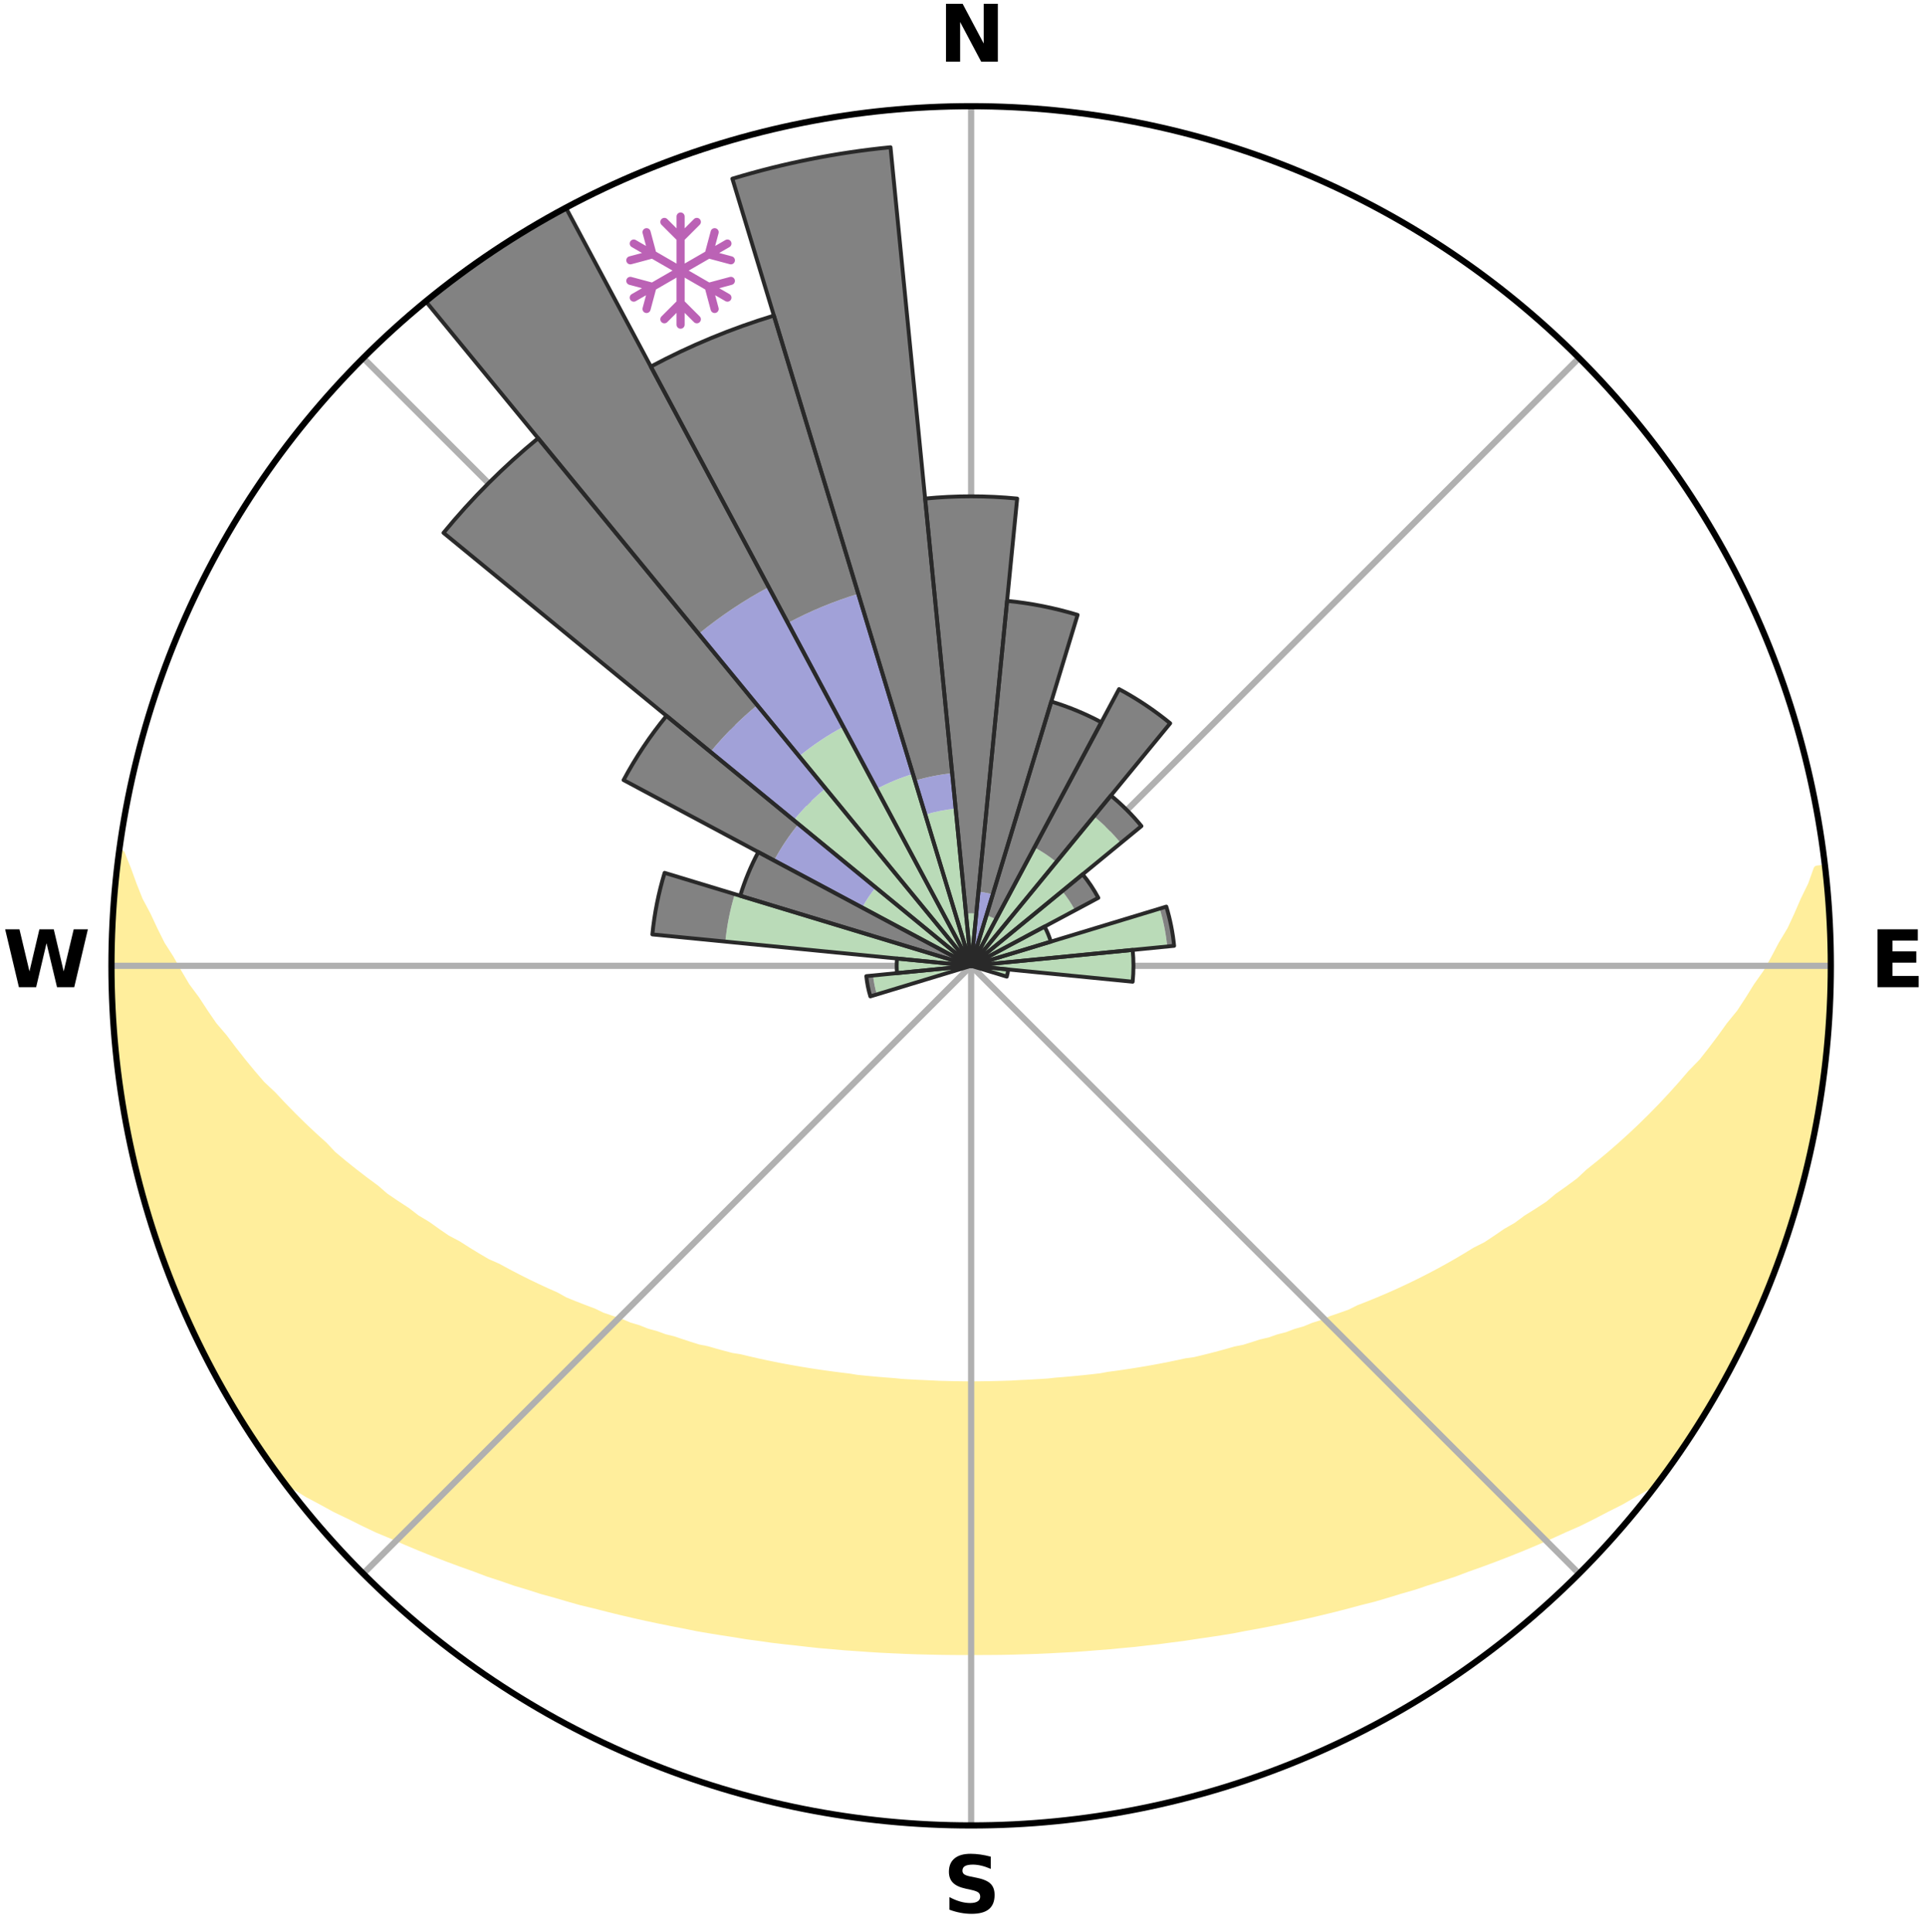 <?xml version="1.0" encoding="utf-8" standalone="no"?>
<!DOCTYPE svg PUBLIC "-//W3C//DTD SVG 1.1//EN"
  "http://www.w3.org/Graphics/SVG/1.1/DTD/svg11.dtd">
<svg xmlns:xlink="http://www.w3.org/1999/xlink" width="248.41pt" height="249.158pt" viewBox="0 0 248.41 249.158" xmlns="http://www.w3.org/2000/svg" version="1.1">
 <title>Ski Rose for Val Neigette</title>
 <defs>
  <style type="text/css">*{stroke-linejoin: round; stroke-linecap: butt}</style>
 </defs>
 <g id="figure_1">
  <g id="patch_1">
   <path d="M 0 249.158 
L 248.41 249.158 
L 248.41 0 
L 0 0 
z
" style="fill: #ffffff"/>
  </g>
  <g id="axes_1">
   <g id="patch_2">
    <path d="M 236.135 124.579 
C 236.135 110.018 233.267 95.599 227.695 82.147 
C 222.122 68.695 213.955 56.471 203.659 46.175 
C 193.363 35.879 181.139 27.711 167.687 22.139 
C 154.235 16.567 139.815 13.699 125.255 13.699 
C 110.694 13.699 96.275 16.567 82.823 22.139 
C 69.371 27.711 57.147 35.879 46.851 46.175 
C 36.555 56.471 28.387 68.695 22.815 82.147 
C 17.243 95.599 14.375 110.018 14.375 124.579 
C 14.375 139.14 17.243 153.559 22.815 167.011 
C 28.387 180.463 36.555 192.687 46.851 202.983 
C 57.147 213.279 69.371 221.447 82.823 227.019 
C 96.275 232.591 110.694 235.459 125.255 235.459 
C 139.815 235.459 154.235 232.591 167.687 227.019 
C 181.139 221.447 193.363 213.279 203.659 202.983 
C 213.955 192.687 222.122 180.463 227.695 167.011 
C 233.267 153.559 236.135 139.14 236.135 124.579 
M 125.255 124.579 
C 125.255 124.579 125.255 124.579 125.255 124.579 
C 125.255 124.579 125.255 124.579 125.255 124.579 
C 125.255 124.579 125.255 124.579 125.255 124.579 
C 125.255 124.579 125.255 124.579 125.255 124.579 
C 125.255 124.579 125.255 124.579 125.255 124.579 
C 125.255 124.579 125.255 124.579 125.255 124.579 
C 125.255 124.579 125.255 124.579 125.255 124.579 
C 125.255 124.579 125.255 124.579 125.255 124.579 
C 125.255 124.579 125.255 124.579 125.255 124.579 
C 125.255 124.579 125.255 124.579 125.255 124.579 
C 125.255 124.579 125.255 124.579 125.255 124.579 
C 125.255 124.579 125.255 124.579 125.255 124.579 
C 125.255 124.579 125.255 124.579 125.255 124.579 
C 125.255 124.579 125.255 124.579 125.255 124.579 
C 125.255 124.579 125.255 124.579 125.255 124.579 
C 125.255 124.579 125.255 124.579 125.255 124.579 
z
" style="fill: #ffffff"/>
   </g>
   <g id="PolyCollection_1">
    <defs>
     <path id="mde99212d69" d="M 235.27 -137.114 
L 234.393 -137.014 
L 233.683 -135.02 
L 232.715 -133.036 
L 231.876 -131.1 
L 230.99 -129.196 
L 229.861 -127.318 
L 228.891 -125.483 
L 227.884 -123.683 
L 226.642 -121.924 
L 225.57 -120.199 
L 224.467 -118.511 
L 223.134 -116.876 
L 221.977 -115.266 
L 220.795 -113.694 
L 219.588 -112.16 
L 218.16 -110.694 
L 216.911 -109.241 
L 215.643 -107.827 
L 214.356 -106.451 
L 213.052 -105.115 
L 211.733 -103.817 
L 210.399 -102.559 
L 209.052 -101.34 
L 207.694 -100.159 
L 206.325 -99.018 
L 204.947 -97.915 
L 203.742 -96.785 
L 202.346 -95.756 
L 200.945 -94.764 
L 199.714 -93.737 
L 198.303 -92.817 
L 196.89 -91.933 
L 195.642 -91.006 
L 194.225 -90.192 
L 192.97 -89.329 
L 191.711 -88.496 
L 190.295 -87.781 
L 189.034 -87.01 
L 187.773 -86.268 
L 186.511 -85.554 
L 185.25 -84.869 
L 183.99 -84.212 
L 182.732 -83.581 
L 181.477 -82.977 
L 180.225 -82.399 
L 178.977 -81.847 
L 177.734 -81.319 
L 176.496 -80.815 
L 175.264 -80.335 
L 174.149 -79.776 
L 172.927 -79.34 
L 171.713 -78.925 
L 170.606 -78.43 
L 169.404 -78.056 
L 168.303 -77.6 
L 167.116 -77.264 
L 166.023 -76.846 
L 164.851 -76.545 
L 163.767 -76.162 
L 162.612 -75.895 
L 161.538 -75.545 
L 160.468 -75.211 
L 159.338 -74.988 
L 158.279 -74.685 
L 157.225 -74.396 
L 156.176 -74.121 
L 155.131 -73.86 
L 154.091 -73.612 
L 153.009 -73.463 
L 151.981 -73.239 
L 150.958 -73.026 
L 149.94 -72.826 
L 148.927 -72.636 
L 147.918 -72.457 
L 146.915 -72.288 
L 145.915 -72.129 
L 144.921 -71.979 
L 143.931 -71.839 
L 142.946 -71.707 
L 141.983 -71.525 
L 141.004 -71.412 
L 140.028 -71.307 
L 139.057 -71.209 
L 138.09 -71.119 
L 137.125 -71.035 
L 136.164 -70.958 
L 135.213 -70.851 
L 134.256 -70.789 
L 133.302 -70.733 
L 132.35 -70.683 
L 131.401 -70.639 
L 130.454 -70.581 
L 129.507 -70.551 
L 128.561 -70.526 
L 127.616 -70.506 
L 126.671 -70.491 
L 125.727 -70.48 
L 124.783 -70.481 
L 123.839 -70.492 
L 122.894 -70.509 
L 121.949 -70.53 
L 121.003 -70.556 
L 120.058 -70.606 
L 119.11 -70.647 
L 118.161 -70.692 
L 117.209 -70.744 
L 116.255 -70.801 
L 115.306 -70.899 
L 114.348 -70.971 
L 113.388 -71.05 
L 112.424 -71.135 
L 111.457 -71.227 
L 110.486 -71.326 
L 109.528 -71.486 
L 108.552 -71.603 
L 107.571 -71.728 
L 106.586 -71.861 
L 105.597 -72.003 
L 104.604 -72.154 
L 103.606 -72.314 
L 102.603 -72.484 
L 101.596 -72.664 
L 100.583 -72.854 
L 99.566 -73.056 
L 98.544 -73.269 
L 97.518 -73.494 
L 96.486 -73.731 
L 95.45 -73.981 
L 94.354 -74.154 
L 93.306 -74.43 
L 92.253 -74.719 
L 91.196 -75.024 
L 90.067 -75.248 
L 88.999 -75.582 
L 87.927 -75.932 
L 86.851 -76.299 
L 85.69 -76.584 
L 84.605 -76.984 
L 83.429 -77.303 
L 82.335 -77.74 
L 81.143 -78.095 
L 80.043 -78.571 
L 78.838 -78.965 
L 77.625 -79.38 
L 76.515 -79.917 
L 75.291 -80.375 
L 74.061 -80.856 
L 72.825 -81.359 
L 71.708 -81.986 
L 70.466 -82.538 
L 69.219 -83.115 
L 67.969 -83.718 
L 66.716 -84.347 
L 65.461 -85.003 
L 64.205 -85.686 
L 62.801 -86.307 
L 61.541 -87.049 
L 60.282 -87.819 
L 59.026 -88.62 
L 57.612 -89.366 
L 56.358 -90.228 
L 55.109 -91.121 
L 53.697 -91.969 
L 52.458 -92.926 
L 51.051 -93.843 
L 49.648 -94.797 
L 48.428 -95.855 
L 47.038 -96.881 
L 45.654 -97.945 
L 44.278 -99.047 
L 42.911 -100.188 
L 41.744 -101.419 
L 40.401 -102.634 
L 39.071 -103.888 
L 37.755 -105.181 
L 36.455 -106.513 
L 35.172 -107.883 
L 33.709 -109.26 
L 32.463 -110.711 
L 31.237 -112.201 
L 30.034 -113.73 
L 28.854 -115.297 
L 27.498 -116.885 
L 26.37 -118.531 
L 25.27 -120.214 
L 23.998 -121.928 
L 22.959 -123.686 
L 21.954 -125.481 
L 20.785 -127.315 
L 19.855 -129.181 
L 18.968 -131.08 
L 17.934 -133.025 
L 17.151 -134.988 
L 16.431 -136.978 
L 15.615 -139.013 
L 15.446 -139.036 
L 15.446 -139.036 
L 15.132 -137.126 
L 14.941 -135.201 
L 14.783 -133.273 
L 14.657 -131.344 
L 14.564 -129.412 
L 14.415 -127.482 
L 14.387 -125.547 
L 14.392 -123.612 
L 14.512 -121.679 
L 14.496 -119.743 
L 14.597 -117.811 
L 14.73 -115.881 
L 14.894 -113.952 
L 15.088 -112.027 
L 15.402 -110.117 
L 15.658 -108.2 
L 15.944 -106.287 
L 16.261 -104.378 
L 16.701 -102.493 
L 17.009 -100.582 
L 17.486 -98.706 
L 17.925 -96.822 
L 18.489 -94.97 
L 18.989 -93.102 
L 19.52 -91.241 
L 20.178 -89.421 
L 20.77 -87.579 
L 21.45 -85.768 
L 22.105 -83.947 
L 22.884 -82.176 
L 23.602 -80.379 
L 24.404 -78.619 
L 25.188 -76.85 
L 26.059 -75.122 
L 26.913 -73.385 
L 27.877 -71.707 
L 28.788 -70.001 
L 29.753 -68.324 
L 30.756 -66.67 
L 31.747 -65.008 
L 32.812 -63.392 
L 33.895 -61.789 
L 34.988 -60.192 
L 36.161 -58.653 
L 37.934 -57.575 
L 39.677 -56.508 
L 41.498 -55.536 
L 43.276 -54.562 
L 45.117 -53.679 
L 46.908 -52.787 
L 48.701 -51.932 
L 50.547 -51.164 
L 52.339 -50.379 
L 54.128 -49.627 
L 55.914 -48.907 
L 57.695 -48.217 
L 59.472 -47.557 
L 61.243 -46.927 
L 62.967 -46.273 
L 64.727 -45.698 
L 66.444 -45.1 
L 68.19 -44.577 
L 69.894 -44.029 
L 71.626 -43.554 
L 73.32 -43.057 
L 75.006 -42.581 
L 76.714 -42.174 
L 78.389 -41.744 
L 80.056 -41.333 
L 81.717 -40.945 
L 83.372 -40.574 
L 85.02 -40.226 
L 86.661 -39.893 
L 88.297 -39.581 
L 89.91 -39.249 
L 91.532 -38.97 
L 93.15 -38.71 
L 94.76 -38.463 
L 96.353 -38.201 
L 97.953 -37.988 
L 99.538 -37.76 
L 101.126 -37.573 
L 102.71 -37.403 
L 104.282 -37.221 
L 105.851 -37.053 
L 107.42 -36.92 
L 108.983 -36.782 
L 110.545 -36.677 
L 112.101 -36.566 
L 113.655 -36.469 
L 115.208 -36.396 
L 116.757 -36.326 
L 118.305 -36.268 
L 119.851 -36.233 
L 121.396 -36.201 
L 122.94 -36.182 
L 124.483 -36.177 
L 126.026 -36.178 
L 127.57 -36.185 
L 129.114 -36.198 
L 130.658 -36.23 
L 132.205 -36.275 
L 133.753 -36.326 
L 135.302 -36.396 
L 136.853 -36.48 
L 138.409 -36.561 
L 139.965 -36.672 
L 141.524 -36.797 
L 143.09 -36.918 
L 144.655 -37.072 
L 146.229 -37.214 
L 147.802 -37.397 
L 149.385 -37.57 
L 150.965 -37.783 
L 152.559 -37.981 
L 154.148 -38.226 
L 155.752 -38.458 
L 157.363 -38.702 
L 158.979 -38.965 
L 160.587 -39.279 
L 162.217 -39.572 
L 163.851 -39.887 
L 165.494 -40.216 
L 167.141 -40.568 
L 168.797 -40.935 
L 170.458 -41.326 
L 172.127 -41.734 
L 173.8 -42.167 
L 175.481 -42.618 
L 177.197 -43.047 
L 178.889 -43.547 
L 180.589 -44.067 
L 182.327 -44.566 
L 184.036 -45.14 
L 185.789 -45.69 
L 187.549 -46.265 
L 189.276 -46.916 
L 191.047 -47.546 
L 192.824 -48.206 
L 194.606 -48.896 
L 196.392 -49.616 
L 198.182 -50.368 
L 199.974 -51.153 
L 201.767 -51.972 
L 203.611 -52.779 
L 205.402 -53.671 
L 207.188 -54.602 
L 209.023 -55.526 
L 210.787 -56.544 
L 212.585 -57.568 
L 214.361 -58.644 
L 215.508 -60.202 
L 216.622 -61.784 
L 217.707 -63.386 
L 218.745 -65.02 
L 219.777 -66.656 
L 220.76 -68.322 
L 221.736 -69.993 
L 222.662 -71.691 
L 223.514 -73.429 
L 224.466 -75.114 
L 225.323 -76.849 
L 226.088 -78.627 
L 226.903 -80.381 
L 227.649 -82.166 
L 228.347 -83.97 
L 229.096 -85.754 
L 229.71 -87.59 
L 230.387 -89.402 
L 230.953 -91.253 
L 231.554 -93.092 
L 232.019 -94.971 
L 232.544 -96.832 
L 233.054 -98.699 
L 233.36 -100.613 
L 233.786 -102.498 
L 234.172 -104.393 
L 234.513 -106.296 
L 234.821 -108.204 
L 235.091 -110.119 
L 235.323 -112.038 
L 235.521 -113.962 
L 235.678 -115.889 
L 235.798 -117.818 
L 235.88 -119.749 
L 235.937 -121.681 
L 236.12 -123.612 
L 236.108 -125.546 
L 236.05 -127.48 
L 235.957 -129.412 
L 235.831 -131.342 
L 235.684 -133.27 
L 235.493 -135.194 
L 235.27 -137.114 
z
" style="stroke: #ffee9c"/>
    </defs>
    <g clip-path="url(#p917312abc8)">
     <use xlink:href="#mde99212d69" x="0" y="249.158" style="fill: #ffee9c; stroke: #ffee9c"/>
    </g>
   </g>
   <g id="matplotlib.axis_1">
    <g id="xtick_1">
     <g id="line2d_1">
      <path d="M 125.255 124.579 
L 125.255 13.699 
" clip-path="url(#p917312abc8)" style="fill: none; stroke: #b0b0b0; stroke-width: 0.8; stroke-linecap: square"/>
     </g>
     <g id="text_1">
      <!-- N -->
      <g transform="translate(121.07 7.958) scale(0.1 -0.1)">
       <defs>
        <path id="DejaVuSans-Bold-4e" d="M 588 4666 
L 1931 4666 
L 3628 1466 
L 3628 4666 
L 4769 4666 
L 4769 0 
L 3425 0 
L 1728 3200 
L 1728 0 
L 588 0 
L 588 4666 
z
" transform="scale(0.016)"/>
       </defs>
       <use xlink:href="#DejaVuSans-Bold-4e"/>
      </g>
     </g>
    </g>
    <g id="xtick_2">
     <g id="line2d_2">
      <path d="M 125.255 124.579 
L 203.659 46.175 
" clip-path="url(#p917312abc8)" style="fill: none; stroke: #b0b0b0; stroke-width: 0.8; stroke-linecap: square"/>
     </g>
    </g>
    <g id="xtick_3">
     <g id="line2d_3">
      <path d="M 125.255 124.579 
L 236.135 124.579 
" clip-path="url(#p917312abc8)" style="fill: none; stroke: #b0b0b0; stroke-width: 0.8; stroke-linecap: square"/>
     </g>
     <g id="text_2">
      <!-- E -->
      <g transform="translate(241.219 127.338) scale(0.1 -0.1)">
       <defs>
        <path id="DejaVuSans-Bold-45" d="M 588 4666 
L 3834 4666 
L 3834 3756 
L 1791 3756 
L 1791 2888 
L 3713 2888 
L 3713 1978 
L 1791 1978 
L 1791 909 
L 3903 909 
L 3903 0 
L 588 0 
L 588 4666 
z
" transform="scale(0.016)"/>
       </defs>
       <use xlink:href="#DejaVuSans-Bold-45"/>
      </g>
     </g>
    </g>
    <g id="xtick_4">
     <g id="line2d_4">
      <path d="M 125.255 124.579 
L 203.659 202.983 
" clip-path="url(#p917312abc8)" style="fill: none; stroke: #b0b0b0; stroke-width: 0.8; stroke-linecap: square"/>
     </g>
    </g>
    <g id="xtick_5">
     <g id="line2d_5">
      <path d="M 125.255 124.579 
L 125.255 235.459 
" clip-path="url(#p917312abc8)" style="fill: none; stroke: #b0b0b0; stroke-width: 0.8; stroke-linecap: square"/>
     </g>
     <g id="text_3">
      <!-- S -->
      <g transform="translate(121.654 246.718) scale(0.1 -0.1)">
       <defs>
        <path id="DejaVuSans-Bold-53" d="M 3834 4519 
L 3834 3531 
Q 3450 3703 3084 3790 
Q 2719 3878 2394 3878 
Q 1963 3878 1756 3759 
Q 1550 3641 1550 3391 
Q 1550 3203 1689 3098 
Q 1828 2994 2194 2919 
L 2706 2816 
Q 3484 2659 3812 2340 
Q 4141 2022 4141 1434 
Q 4141 663 3683 286 
Q 3225 -91 2284 -91 
Q 1841 -91 1394 -6 
Q 947 78 500 244 
L 500 1259 
Q 947 1022 1364 901 
Q 1781 781 2169 781 
Q 2563 781 2772 912 
Q 2981 1044 2981 1288 
Q 2981 1506 2839 1625 
Q 2697 1744 2272 1838 
L 1806 1941 
Q 1106 2091 782 2419 
Q 459 2747 459 3303 
Q 459 4000 909 4375 
Q 1359 4750 2203 4750 
Q 2588 4750 2994 4692 
Q 3400 4634 3834 4519 
z
" transform="scale(0.016)"/>
       </defs>
       <use xlink:href="#DejaVuSans-Bold-53"/>
      </g>
     </g>
    </g>
    <g id="xtick_6">
     <g id="line2d_6">
      <path d="M 125.255 124.579 
L 46.851 202.983 
" clip-path="url(#p917312abc8)" style="fill: none; stroke: #b0b0b0; stroke-width: 0.8; stroke-linecap: square"/>
     </g>
    </g>
    <g id="xtick_7">
     <g id="line2d_7">
      <path d="M 125.255 124.579 
L 14.375 124.579 
" clip-path="url(#p917312abc8)" style="fill: none; stroke: #b0b0b0; stroke-width: 0.8; stroke-linecap: square"/>
     </g>
     <g id="text_4">
      <!-- W -->
      <g transform="translate(0.36 127.338) scale(0.1 -0.1)">
       <defs>
        <path id="DejaVuSans-Bold-57" d="M 191 4666 
L 1344 4666 
L 2150 1275 
L 2950 4666 
L 4109 4666 
L 4909 1275 
L 5716 4666 
L 6859 4666 
L 5759 0 
L 4372 0 
L 3525 3547 
L 2688 0 
L 1300 0 
L 191 4666 
z
" transform="scale(0.016)"/>
       </defs>
       <use xlink:href="#DejaVuSans-Bold-57"/>
      </g>
     </g>
    </g>
    <g id="xtick_8">
     <g id="line2d_8">
      <path d="M 125.255 124.579 
L 46.851 46.175 
" clip-path="url(#p917312abc8)" style="fill: none; stroke: #b0b0b0; stroke-width: 0.8; stroke-linecap: square"/>
     </g>
    </g>
   </g>
   <g id="matplotlib.axis_2"/>
   <g id="patch_3">
    <path d="M 125.255 124.579 
C 125.255 124.579 125.255 124.579 125.255 124.579 
C 125.255 124.579 125.255 124.579 125.255 124.579 
L 125.255 124.579 
C 125.255 124.579 125.255 124.579 125.255 124.579 
C 125.255 124.579 125.255 124.579 125.255 124.579 
z
" clip-path="url(#p917312abc8)" style="fill: #d9d9d9"/>
   </g>
   <g id="patch_4">
    <path d="M 125.255 124.579 
C 125.255 124.579 125.255 124.579 125.255 124.579 
C 125.255 124.579 125.255 124.579 125.255 124.579 
L 125.255 124.579 
C 125.255 124.579 125.255 124.579 125.255 124.579 
C 125.255 124.579 125.255 124.579 125.255 124.579 
z
" clip-path="url(#p917312abc8)" style="fill: #d9d9d9"/>
   </g>
   <g id="patch_5">
    <path d="M 125.255 124.579 
C 125.255 124.579 125.255 124.579 125.255 124.579 
C 125.255 124.579 125.255 124.579 125.255 124.579 
L 125.255 124.579 
C 125.255 124.579 125.255 124.579 125.255 124.579 
C 125.255 124.579 125.255 124.579 125.255 124.579 
z
" clip-path="url(#p917312abc8)" style="fill: #d9d9d9"/>
   </g>
   <g id="patch_6">
    <path d="M 125.255 124.579 
C 125.255 124.579 125.255 124.579 125.255 124.579 
C 125.255 124.579 125.255 124.579 125.255 124.579 
L 125.255 124.579 
C 125.255 124.579 125.255 124.579 125.255 124.579 
C 125.255 124.579 125.255 124.579 125.255 124.579 
z
" clip-path="url(#p917312abc8)" style="fill: #d9d9d9"/>
   </g>
   <g id="patch_7">
    <path d="M 125.255 124.579 
C 125.255 124.579 125.255 124.579 125.255 124.579 
C 125.255 124.579 125.255 124.579 125.255 124.579 
L 125.255 124.579 
C 125.255 124.579 125.255 124.579 125.255 124.579 
C 125.255 124.579 125.255 124.579 125.255 124.579 
z
" clip-path="url(#p917312abc8)" style="fill: #d9d9d9"/>
   </g>
   <g id="patch_8">
    <path d="M 125.255 124.579 
C 125.255 124.579 125.255 124.579 125.255 124.579 
C 125.255 124.579 125.255 124.579 125.255 124.579 
L 125.255 124.579 
C 125.255 124.579 125.255 124.579 125.255 124.579 
C 125.255 124.579 125.255 124.579 125.255 124.579 
z
" clip-path="url(#p917312abc8)" style="fill: #d9d9d9"/>
   </g>
   <g id="patch_9">
    <path d="M 125.255 124.579 
C 125.255 124.579 125.255 124.579 125.255 124.579 
C 125.255 124.579 125.255 124.579 125.255 124.579 
L 125.255 124.579 
C 125.255 124.579 125.255 124.579 125.255 124.579 
C 125.255 124.579 125.255 124.579 125.255 124.579 
z
" clip-path="url(#p917312abc8)" style="fill: #d9d9d9"/>
   </g>
   <g id="patch_10">
    <path d="M 125.255 124.579 
C 125.255 124.579 125.255 124.579 125.255 124.579 
C 125.255 124.579 125.255 124.579 125.255 124.579 
L 125.255 124.579 
C 125.255 124.579 125.255 124.579 125.255 124.579 
C 125.255 124.579 125.255 124.579 125.255 124.579 
z
" clip-path="url(#p917312abc8)" style="fill: #d9d9d9"/>
   </g>
   <g id="patch_11">
    <path d="M 125.255 124.579 
C 125.255 124.579 125.255 124.579 125.255 124.579 
C 125.255 124.579 125.255 124.579 125.255 124.579 
L 125.255 124.579 
C 125.255 124.579 125.255 124.579 125.255 124.579 
C 125.255 124.579 125.255 124.579 125.255 124.579 
z
" clip-path="url(#p917312abc8)" style="fill: #d9d9d9"/>
   </g>
   <g id="patch_12">
    <path d="M 125.255 124.579 
C 125.255 124.579 125.255 124.579 125.255 124.579 
C 125.255 124.579 125.255 124.579 125.255 124.579 
L 125.255 124.579 
C 125.255 124.579 125.255 124.579 125.255 124.579 
C 125.255 124.579 125.255 124.579 125.255 124.579 
z
" clip-path="url(#p917312abc8)" style="fill: #d9d9d9"/>
   </g>
   <g id="patch_13">
    <path d="M 125.255 124.579 
C 125.255 124.579 125.255 124.579 125.255 124.579 
C 125.255 124.579 125.255 124.579 125.255 124.579 
L 125.255 124.579 
C 125.255 124.579 125.255 124.579 125.255 124.579 
C 125.255 124.579 125.255 124.579 125.255 124.579 
z
" clip-path="url(#p917312abc8)" style="fill: #d9d9d9"/>
   </g>
   <g id="patch_14">
    <path d="M 125.255 124.579 
C 125.255 124.579 125.255 124.579 125.255 124.579 
C 125.255 124.579 125.255 124.579 125.255 124.579 
L 125.255 124.579 
C 125.255 124.579 125.255 124.579 125.255 124.579 
C 125.255 124.579 125.255 124.579 125.255 124.579 
z
" clip-path="url(#p917312abc8)" style="fill: #d9d9d9"/>
   </g>
   <g id="patch_15">
    <path d="M 125.255 124.579 
C 125.255 124.579 125.255 124.579 125.255 124.579 
C 125.255 124.579 125.255 124.579 125.255 124.579 
L 125.255 124.579 
C 125.255 124.579 125.255 124.579 125.255 124.579 
C 125.255 124.579 125.255 124.579 125.255 124.579 
z
" clip-path="url(#p917312abc8)" style="fill: #d9d9d9"/>
   </g>
   <g id="patch_16">
    <path d="M 125.255 124.579 
C 125.255 124.579 125.255 124.579 125.255 124.579 
C 125.255 124.579 125.255 124.579 125.255 124.579 
L 125.255 124.579 
C 125.255 124.579 125.255 124.579 125.255 124.579 
C 125.255 124.579 125.255 124.579 125.255 124.579 
z
" clip-path="url(#p917312abc8)" style="fill: #d9d9d9"/>
   </g>
   <g id="patch_17">
    <path d="M 125.255 124.579 
C 125.255 124.579 125.255 124.579 125.255 124.579 
C 125.255 124.579 125.255 124.579 125.255 124.579 
L 125.255 124.579 
C 125.255 124.579 125.255 124.579 125.255 124.579 
C 125.255 124.579 125.255 124.579 125.255 124.579 
z
" clip-path="url(#p917312abc8)" style="fill: #d9d9d9"/>
   </g>
   <g id="patch_18">
    <path d="M 125.255 124.579 
C 125.255 124.579 125.255 124.579 125.255 124.579 
C 125.255 124.579 125.255 124.579 125.255 124.579 
L 125.255 124.579 
C 125.255 124.579 125.255 124.579 125.255 124.579 
C 125.255 124.579 125.255 124.579 125.255 124.579 
z
" clip-path="url(#p917312abc8)" style="fill: #d9d9d9"/>
   </g>
   <g id="patch_19">
    <path d="M 125.255 124.579 
C 125.255 124.579 125.255 124.579 125.255 124.579 
C 125.255 124.579 125.255 124.579 125.255 124.579 
L 125.255 124.579 
C 125.255 124.579 125.255 124.579 125.255 124.579 
C 125.255 124.579 125.255 124.579 125.255 124.579 
z
" clip-path="url(#p917312abc8)" style="fill: #d9d9d9"/>
   </g>
   <g id="patch_20">
    <path d="M 125.255 124.579 
C 125.255 124.579 125.255 124.579 125.255 124.579 
C 125.255 124.579 125.255 124.579 125.255 124.579 
L 125.255 124.579 
C 125.255 124.579 125.255 124.579 125.255 124.579 
C 125.255 124.579 125.255 124.579 125.255 124.579 
z
" clip-path="url(#p917312abc8)" style="fill: #d9d9d9"/>
   </g>
   <g id="patch_21">
    <path d="M 125.255 124.579 
C 125.255 124.579 125.255 124.579 125.255 124.579 
C 125.255 124.579 125.255 124.579 125.255 124.579 
L 125.255 124.579 
C 125.255 124.579 125.255 124.579 125.255 124.579 
C 125.255 124.579 125.255 124.579 125.255 124.579 
z
" clip-path="url(#p917312abc8)" style="fill: #d9d9d9"/>
   </g>
   <g id="patch_22">
    <path d="M 125.255 124.579 
C 125.255 124.579 125.255 124.579 125.255 124.579 
C 125.255 124.579 125.255 124.579 125.255 124.579 
L 125.255 124.579 
C 125.255 124.579 125.255 124.579 125.255 124.579 
C 125.255 124.579 125.255 124.579 125.255 124.579 
z
" clip-path="url(#p917312abc8)" style="fill: #d9d9d9"/>
   </g>
   <g id="patch_23">
    <path d="M 125.255 124.579 
C 125.255 124.579 125.255 124.579 125.255 124.579 
C 125.255 124.579 125.255 124.579 125.255 124.579 
L 125.255 124.579 
C 125.255 124.579 125.255 124.579 125.255 124.579 
C 125.255 124.579 125.255 124.579 125.255 124.579 
z
" clip-path="url(#p917312abc8)" style="fill: #d9d9d9"/>
   </g>
   <g id="patch_24">
    <path d="M 125.255 124.579 
C 125.255 124.579 125.255 124.579 125.255 124.579 
C 125.255 124.579 125.255 124.579 125.255 124.579 
L 125.255 124.579 
C 125.255 124.579 125.255 124.579 125.255 124.579 
C 125.255 124.579 125.255 124.579 125.255 124.579 
z
" clip-path="url(#p917312abc8)" style="fill: #d9d9d9"/>
   </g>
   <g id="patch_25">
    <path d="M 125.255 124.579 
C 125.255 124.579 125.255 124.579 125.255 124.579 
C 125.255 124.579 125.255 124.579 125.255 124.579 
L 125.255 124.579 
C 125.255 124.579 125.255 124.579 125.255 124.579 
C 125.255 124.579 125.255 124.579 125.255 124.579 
z
" clip-path="url(#p917312abc8)" style="fill: #d9d9d9"/>
   </g>
   <g id="patch_26">
    <path d="M 125.255 124.579 
C 125.255 124.579 125.255 124.579 125.255 124.579 
C 125.255 124.579 125.255 124.579 125.255 124.579 
L 125.255 124.579 
C 125.255 124.579 125.255 124.579 125.255 124.579 
C 125.255 124.579 125.255 124.579 125.255 124.579 
z
" clip-path="url(#p917312abc8)" style="fill: #d9d9d9"/>
   </g>
   <g id="patch_27">
    <path d="M 125.255 124.579 
C 125.255 124.579 125.255 124.579 125.255 124.579 
C 125.255 124.579 125.255 124.579 125.255 124.579 
L 125.255 124.579 
C 125.255 124.579 125.255 124.579 125.255 124.579 
C 125.255 124.579 125.255 124.579 125.255 124.579 
z
" clip-path="url(#p917312abc8)" style="fill: #d9d9d9"/>
   </g>
   <g id="patch_28">
    <path d="M 125.255 124.579 
C 125.255 124.579 125.255 124.579 125.255 124.579 
C 125.255 124.579 125.255 124.579 125.255 124.579 
L 125.255 124.579 
C 125.255 124.579 125.255 124.579 125.255 124.579 
C 125.255 124.579 125.255 124.579 125.255 124.579 
z
" clip-path="url(#p917312abc8)" style="fill: #d9d9d9"/>
   </g>
   <g id="patch_29">
    <path d="M 125.255 124.579 
C 125.255 124.579 125.255 124.579 125.255 124.579 
C 125.255 124.579 125.255 124.579 125.255 124.579 
L 125.255 124.579 
C 125.255 124.579 125.255 124.579 125.255 124.579 
C 125.255 124.579 125.255 124.579 125.255 124.579 
z
" clip-path="url(#p917312abc8)" style="fill: #d9d9d9"/>
   </g>
   <g id="patch_30">
    <path d="M 125.255 124.579 
C 125.255 124.579 125.255 124.579 125.255 124.579 
C 125.255 124.579 125.255 124.579 125.255 124.579 
L 125.255 124.579 
C 125.255 124.579 125.255 124.579 125.255 124.579 
C 125.255 124.579 125.255 124.579 125.255 124.579 
z
" clip-path="url(#p917312abc8)" style="fill: #d9d9d9"/>
   </g>
   <g id="patch_31">
    <path d="M 125.255 124.579 
C 125.255 124.579 125.255 124.579 125.255 124.579 
C 125.255 124.579 125.255 124.579 125.255 124.579 
L 125.255 124.579 
C 125.255 124.579 125.255 124.579 125.255 124.579 
C 125.255 124.579 125.255 124.579 125.255 124.579 
z
" clip-path="url(#p917312abc8)" style="fill: #d9d9d9"/>
   </g>
   <g id="patch_32">
    <path d="M 125.255 124.579 
C 125.255 124.579 125.255 124.579 125.255 124.579 
C 125.255 124.579 125.255 124.579 125.255 124.579 
L 125.255 124.579 
C 125.255 124.579 125.255 124.579 125.255 124.579 
C 125.255 124.579 125.255 124.579 125.255 124.579 
z
" clip-path="url(#p917312abc8)" style="fill: #d9d9d9"/>
   </g>
   <g id="patch_33">
    <path d="M 125.255 124.579 
C 125.255 124.579 125.255 124.579 125.255 124.579 
C 125.255 124.579 125.255 124.579 125.255 124.579 
L 125.255 124.579 
C 125.255 124.579 125.255 124.579 125.255 124.579 
C 125.255 124.579 125.255 124.579 125.255 124.579 
z
" clip-path="url(#p917312abc8)" style="fill: #d9d9d9"/>
   </g>
   <g id="patch_34">
    <path d="M 125.255 124.579 
C 125.255 124.579 125.255 124.579 125.255 124.579 
C 125.255 124.579 125.255 124.579 125.255 124.579 
L 125.255 124.579 
C 125.255 124.579 125.255 124.579 125.255 124.579 
C 125.255 124.579 125.255 124.579 125.255 124.579 
z
" clip-path="url(#p917312abc8)" style="fill: #d9d9d9"/>
   </g>
   <g id="patch_35">
    <path d="M 125.255 124.579 
C 125.255 124.579 125.255 124.579 125.255 124.579 
C 125.255 124.579 125.255 124.579 125.255 124.579 
L 125.921 117.82 
C 125.699 117.798 125.477 117.787 125.255 117.787 
C 125.033 117.787 124.81 117.798 124.589 117.82 
z
" clip-path="url(#p917312abc8)" style="fill: #badbb8"/>
   </g>
   <g id="patch_36">
    <path d="M 125.255 124.579 
C 125.255 124.579 125.255 124.579 125.255 124.579 
C 125.255 124.579 125.255 124.579 125.255 124.579 
L 125.255 124.579 
C 125.255 124.579 125.255 124.579 125.255 124.579 
C 125.255 124.579 125.255 124.579 125.255 124.579 
z
" clip-path="url(#p917312abc8)" style="fill: #badbb8"/>
   </g>
   <g id="patch_37">
    <path d="M 125.255 124.579 
C 125.255 124.579 125.255 124.579 125.255 124.579 
C 125.255 124.579 125.255 124.579 125.255 124.579 
L 128.457 118.589 
C 128.261 118.484 128.059 118.389 127.854 118.304 
C 127.649 118.219 127.439 118.144 127.226 118.079 
z
" clip-path="url(#p917312abc8)" style="fill: #badbb8"/>
   </g>
   <g id="patch_38">
    <path d="M 125.255 124.579 
C 125.255 124.579 125.255 124.579 125.255 124.579 
C 125.255 124.579 125.255 124.579 125.255 124.579 
L 136.24 111.193 
C 135.802 110.834 135.347 110.496 134.875 110.181 
C 134.404 109.866 133.918 109.574 133.418 109.307 
z
" clip-path="url(#p917312abc8)" style="fill: #badbb8"/>
   </g>
   <g id="patch_39">
    <path d="M 125.255 124.579 
C 125.255 124.579 125.255 124.579 125.255 124.579 
C 125.255 124.579 125.255 124.579 125.255 124.579 
L 144.546 108.747 
C 144.028 108.116 143.479 107.51 142.901 106.933 
C 142.324 106.355 141.718 105.806 141.087 105.288 
z
" clip-path="url(#p917312abc8)" style="fill: #badbb8"/>
   </g>
   <g id="patch_40">
    <path d="M 125.255 124.579 
C 125.255 124.579 125.255 124.579 125.255 124.579 
C 125.255 124.579 125.255 124.579 125.255 124.579 
L 138.649 117.42 
C 138.415 116.981 138.159 116.555 137.883 116.141 
C 137.607 115.728 137.31 115.328 136.995 114.944 
z
" clip-path="url(#p917312abc8)" style="fill: #badbb8"/>
   </g>
   <g id="patch_41">
    <path d="M 125.255 124.579 
C 125.255 124.579 125.255 124.579 125.255 124.579 
C 125.255 124.579 125.255 124.579 125.255 124.579 
L 135.532 121.462 
C 135.43 121.125 135.311 120.794 135.177 120.469 
C 135.042 120.145 134.892 119.827 134.726 119.517 
z
" clip-path="url(#p917312abc8)" style="fill: #badbb8"/>
   </g>
   <g id="patch_42">
    <path d="M 125.255 124.579 
C 125.255 124.579 125.255 124.579 125.255 124.579 
C 125.255 124.579 125.255 124.579 125.255 124.579 
L 150.546 122.088 
C 150.465 121.26 150.343 120.437 150.18 119.621 
C 150.018 118.805 149.816 117.998 149.574 117.202 
z
" clip-path="url(#p917312abc8)" style="fill: #badbb8"/>
   </g>
   <g id="patch_43">
    <path d="M 125.255 124.579 
C 125.255 124.579 125.255 124.579 125.255 124.579 
C 125.255 124.579 125.255 124.579 125.255 124.579 
L 146.089 126.631 
C 146.156 125.949 146.19 125.264 146.19 124.579 
C 146.19 123.894 146.156 123.209 146.089 122.527 
z
" clip-path="url(#p917312abc8)" style="fill: #badbb8"/>
   </g>
   <g id="patch_44">
    <path d="M 125.255 124.579 
C 125.255 124.579 125.255 124.579 125.255 124.579 
C 125.255 124.579 125.255 124.579 125.255 124.579 
L 129.851 125.973 
C 129.896 125.823 129.935 125.67 129.965 125.516 
C 129.996 125.362 130.019 125.206 130.034 125.05 
z
" clip-path="url(#p917312abc8)" style="fill: #badbb8"/>
   </g>
   <g id="patch_45">
    <path d="M 125.255 124.579 
C 125.255 124.579 125.255 124.579 125.255 124.579 
C 125.255 124.579 125.255 124.579 125.255 124.579 
L 125.255 124.579 
C 125.255 124.579 125.255 124.579 125.255 124.579 
C 125.255 124.579 125.255 124.579 125.255 124.579 
z
" clip-path="url(#p917312abc8)" style="fill: #badbb8"/>
   </g>
   <g id="patch_46">
    <path d="M 125.255 124.579 
C 125.255 124.579 125.255 124.579 125.255 124.579 
C 125.255 124.579 125.255 124.579 125.255 124.579 
L 125.255 124.579 
C 125.255 124.579 125.255 124.579 125.255 124.579 
C 125.255 124.579 125.255 124.579 125.255 124.579 
z
" clip-path="url(#p917312abc8)" style="fill: #badbb8"/>
   </g>
   <g id="patch_47">
    <path d="M 125.255 124.579 
C 125.255 124.579 125.255 124.579 125.255 124.579 
C 125.255 124.579 125.255 124.579 125.255 124.579 
L 125.255 124.579 
C 125.255 124.579 125.255 124.579 125.255 124.579 
C 125.255 124.579 125.255 124.579 125.255 124.579 
z
" clip-path="url(#p917312abc8)" style="fill: #badbb8"/>
   </g>
   <g id="patch_48">
    <path d="M 125.255 124.579 
C 125.255 124.579 125.255 124.579 125.255 124.579 
C 125.255 124.579 125.255 124.579 125.255 124.579 
L 125.255 124.579 
C 125.255 124.579 125.255 124.579 125.255 124.579 
C 125.255 124.579 125.255 124.579 125.255 124.579 
z
" clip-path="url(#p917312abc8)" style="fill: #badbb8"/>
   </g>
   <g id="patch_49">
    <path d="M 125.255 124.579 
C 125.255 124.579 125.255 124.579 125.255 124.579 
C 125.255 124.579 125.255 124.579 125.255 124.579 
L 125.255 124.579 
C 125.255 124.579 125.255 124.579 125.255 124.579 
C 125.255 124.579 125.255 124.579 125.255 124.579 
z
" clip-path="url(#p917312abc8)" style="fill: #badbb8"/>
   </g>
   <g id="patch_50">
    <path d="M 125.255 124.579 
C 125.255 124.579 125.255 124.579 125.255 124.579 
C 125.255 124.579 125.255 124.579 125.255 124.579 
L 125.255 124.579 
C 125.255 124.579 125.255 124.579 125.255 124.579 
C 125.255 124.579 125.255 124.579 125.255 124.579 
z
" clip-path="url(#p917312abc8)" style="fill: #badbb8"/>
   </g>
   <g id="patch_51">
    <path d="M 125.255 124.579 
C 125.255 124.579 125.255 124.579 125.255 124.579 
C 125.255 124.579 125.255 124.579 125.255 124.579 
L 125.255 124.579 
C 125.255 124.579 125.255 124.579 125.255 124.579 
C 125.255 124.579 125.255 124.579 125.255 124.579 
z
" clip-path="url(#p917312abc8)" style="fill: #badbb8"/>
   </g>
   <g id="patch_52">
    <path d="M 125.255 124.579 
C 125.255 124.579 125.255 124.579 125.255 124.579 
C 125.255 124.579 125.255 124.579 125.255 124.579 
L 125.255 124.579 
C 125.255 124.579 125.255 124.579 125.255 124.579 
C 125.255 124.579 125.255 124.579 125.255 124.579 
z
" clip-path="url(#p917312abc8)" style="fill: #badbb8"/>
   </g>
   <g id="patch_53">
    <path d="M 125.255 124.579 
C 125.255 124.579 125.255 124.579 125.255 124.579 
C 125.255 124.579 125.255 124.579 125.255 124.579 
L 125.255 124.579 
C 125.255 124.579 125.255 124.579 125.255 124.579 
C 125.255 124.579 125.255 124.579 125.255 124.579 
z
" clip-path="url(#p917312abc8)" style="fill: #badbb8"/>
   </g>
   <g id="patch_54">
    <path d="M 125.255 124.579 
C 125.255 124.579 125.255 124.579 125.255 124.579 
C 125.255 124.579 125.255 124.579 125.255 124.579 
L 125.255 124.579 
C 125.255 124.579 125.255 124.579 125.255 124.579 
C 125.255 124.579 125.255 124.579 125.255 124.579 
z
" clip-path="url(#p917312abc8)" style="fill: #badbb8"/>
   </g>
   <g id="patch_55">
    <path d="M 125.255 124.579 
C 125.255 124.579 125.255 124.579 125.255 124.579 
C 125.255 124.579 125.255 124.579 125.255 124.579 
L 125.255 124.579 
C 125.255 124.579 125.255 124.579 125.255 124.579 
C 125.255 124.579 125.255 124.579 125.255 124.579 
z
" clip-path="url(#p917312abc8)" style="fill: #badbb8"/>
   </g>
   <g id="patch_56">
    <path d="M 125.255 124.579 
C 125.255 124.579 125.255 124.579 125.255 124.579 
C 125.255 124.579 125.255 124.579 125.255 124.579 
L 125.255 124.579 
C 125.255 124.579 125.255 124.579 125.255 124.579 
C 125.255 124.579 125.255 124.579 125.255 124.579 
z
" clip-path="url(#p917312abc8)" style="fill: #badbb8"/>
   </g>
   <g id="patch_57">
    <path d="M 125.255 124.579 
C 125.255 124.579 125.255 124.579 125.255 124.579 
C 125.255 124.579 125.255 124.579 125.255 124.579 
L 125.255 124.579 
C 125.255 124.579 125.255 124.579 125.255 124.579 
C 125.255 124.579 125.255 124.579 125.255 124.579 
z
" clip-path="url(#p917312abc8)" style="fill: #badbb8"/>
   </g>
   <g id="patch_58">
    <path d="M 125.255 124.579 
C 125.255 124.579 125.255 124.579 125.255 124.579 
C 125.255 124.579 125.255 124.579 125.255 124.579 
L 112.609 125.825 
C 112.65 126.238 112.711 126.65 112.792 127.058 
C 112.873 127.466 112.974 127.87 113.095 128.268 
z
" clip-path="url(#p917312abc8)" style="fill: #badbb8"/>
   </g>
   <g id="patch_59">
    <path d="M 125.255 124.579 
C 125.255 124.579 125.255 124.579 125.255 124.579 
C 125.255 124.579 125.255 124.579 125.255 124.579 
L 115.696 123.638 
C 115.665 123.95 115.649 124.265 115.649 124.579 
C 115.649 124.893 115.665 125.208 115.696 125.521 
z
" clip-path="url(#p917312abc8)" style="fill: #badbb8"/>
   </g>
   <g id="patch_60">
    <path d="M 125.255 124.579 
C 125.255 124.579 125.255 124.579 125.255 124.579 
C 125.255 124.579 125.255 124.579 125.255 124.579 
L 94.769 115.331 
C 94.466 116.329 94.213 117.341 94.009 118.364 
C 93.806 119.387 93.653 120.419 93.55 121.456 
z
" clip-path="url(#p917312abc8)" style="fill: #badbb8"/>
   </g>
   <g id="patch_61">
    <path d="M 125.255 124.579 
C 125.255 124.579 125.255 124.579 125.255 124.579 
C 125.255 124.579 125.255 124.579 125.255 124.579 
L 125.255 124.579 
C 125.255 124.579 125.255 124.579 125.255 124.579 
C 125.255 124.579 125.255 124.579 125.255 124.579 
z
" clip-path="url(#p917312abc8)" style="fill: #badbb8"/>
   </g>
   <g id="patch_62">
    <path d="M 125.255 124.579 
C 125.255 124.579 125.255 124.579 125.255 124.579 
C 125.255 124.579 125.255 124.579 125.255 124.579 
L 112.942 114.474 
C 112.611 114.877 112.3 115.296 112.01 115.729 
C 111.721 116.163 111.453 116.61 111.207 117.07 
z
" clip-path="url(#p917312abc8)" style="fill: #badbb8"/>
   </g>
   <g id="patch_63">
    <path d="M 125.255 124.579 
C 125.255 124.579 125.255 124.579 125.255 124.579 
C 125.255 124.579 125.255 124.579 125.255 124.579 
L 106.473 101.693 
C 105.724 102.308 105.005 102.959 104.32 103.644 
C 103.635 104.33 102.984 105.048 102.369 105.797 
z
" clip-path="url(#p917312abc8)" style="fill: #badbb8"/>
   </g>
   <g id="patch_64">
    <path d="M 125.255 124.579 
C 125.255 124.579 125.255 124.579 125.255 124.579 
C 125.255 124.579 125.255 124.579 125.255 124.579 
L 108.773 93.743 
C 107.763 94.283 106.781 94.871 105.83 95.507 
C 104.878 96.143 103.958 96.825 103.074 97.551 
z
" clip-path="url(#p917312abc8)" style="fill: #badbb8"/>
   </g>
   <g id="patch_65">
    <path d="M 125.255 124.579 
C 125.255 124.579 125.255 124.579 125.255 124.579 
C 125.255 124.579 125.255 124.579 125.255 124.579 
L 117.747 99.829 
C 116.937 100.075 116.139 100.36 115.357 100.684 
C 114.575 101.008 113.809 101.37 113.063 101.769 
z
" clip-path="url(#p917312abc8)" style="fill: #badbb8"/>
   </g>
   <g id="patch_66">
    <path d="M 125.255 124.579 
C 125.255 124.579 125.255 124.579 125.255 124.579 
C 125.255 124.579 125.255 124.579 125.255 124.579 
L 123.258 104.301 
C 122.594 104.366 121.934 104.464 121.28 104.594 
C 120.625 104.724 119.978 104.887 119.34 105.08 
z
" clip-path="url(#p917312abc8)" style="fill: #badbb8"/>
   </g>
   <g id="patch_67">
    <path d="M 124.589 117.82 
C 124.81 117.798 125.033 117.787 125.255 117.787 
C 125.477 117.787 125.699 117.798 125.921 117.82 
L 125.921 117.82 
C 125.699 117.798 125.477 117.787 125.255 117.787 
C 125.033 117.787 124.81 117.798 124.589 117.82 
z
" clip-path="url(#p917312abc8)" style="fill: #a1a1d8"/>
   </g>
   <g id="patch_68">
    <path d="M 125.255 124.579 
C 125.255 124.579 125.255 124.579 125.255 124.579 
C 125.255 124.579 125.255 124.579 125.255 124.579 
L 128.043 115.387 
C 127.742 115.296 127.437 115.219 127.129 115.158 
C 126.82 115.097 126.509 115.051 126.196 115.02 
z
" clip-path="url(#p917312abc8)" style="fill: #a1a1d8"/>
   </g>
   <g id="patch_69">
    <path d="M 127.226 118.079 
C 127.439 118.144 127.649 118.219 127.854 118.304 
C 128.059 118.389 128.261 118.484 128.457 118.589 
L 128.457 118.589 
C 128.261 118.484 128.059 118.389 127.854 118.304 
C 127.649 118.219 127.439 118.144 127.226 118.079 
z
" clip-path="url(#p917312abc8)" style="fill: #a1a1d8"/>
   </g>
   <g id="patch_70">
    <path d="M 133.418 109.307 
C 133.918 109.574 134.404 109.866 134.875 110.181 
C 135.347 110.496 135.802 110.834 136.24 111.193 
L 136.24 111.193 
C 135.802 110.834 135.347 110.496 134.875 110.181 
C 134.404 109.866 133.918 109.574 133.418 109.307 
z
" clip-path="url(#p917312abc8)" style="fill: #a1a1d8"/>
   </g>
   <g id="patch_71">
    <path d="M 141.087 105.288 
C 141.718 105.806 142.324 106.355 142.901 106.933 
C 143.479 107.51 144.028 108.116 144.546 108.747 
L 144.546 108.747 
C 144.028 108.116 143.479 107.51 142.901 106.933 
C 142.324 106.355 141.718 105.806 141.087 105.288 
z
" clip-path="url(#p917312abc8)" style="fill: #a1a1d8"/>
   </g>
   <g id="patch_72">
    <path d="M 136.995 114.944 
C 137.31 115.328 137.607 115.728 137.883 116.141 
C 138.159 116.555 138.415 116.981 138.649 117.42 
L 138.649 117.42 
C 138.415 116.981 138.159 116.555 137.883 116.141 
C 137.607 115.728 137.31 115.328 136.995 114.944 
z
" clip-path="url(#p917312abc8)" style="fill: #a1a1d8"/>
   </g>
   <g id="patch_73">
    <path d="M 134.726 119.517 
C 134.892 119.827 135.042 120.145 135.177 120.469 
C 135.311 120.794 135.43 121.125 135.532 121.462 
L 135.532 121.462 
C 135.43 121.125 135.311 120.794 135.177 120.469 
C 135.042 120.145 134.892 119.827 134.726 119.517 
z
" clip-path="url(#p917312abc8)" style="fill: #a1a1d8"/>
   </g>
   <g id="patch_74">
    <path d="M 149.574 117.202 
C 149.816 117.998 150.018 118.805 150.18 119.621 
C 150.343 120.437 150.465 121.26 150.546 122.088 
L 150.546 122.088 
C 150.465 121.26 150.343 120.437 150.18 119.621 
C 150.018 118.805 149.816 117.998 149.574 117.202 
z
" clip-path="url(#p917312abc8)" style="fill: #a1a1d8"/>
   </g>
   <g id="patch_75">
    <path d="M 146.089 122.527 
C 146.156 123.209 146.19 123.894 146.19 124.579 
C 146.19 125.264 146.156 125.949 146.089 126.631 
L 146.089 126.631 
C 146.156 125.949 146.19 125.264 146.19 124.579 
C 146.19 123.894 146.156 123.209 146.089 122.527 
z
" clip-path="url(#p917312abc8)" style="fill: #a1a1d8"/>
   </g>
   <g id="patch_76">
    <path d="M 130.034 125.05 
C 130.019 125.206 129.996 125.362 129.965 125.516 
C 129.935 125.67 129.896 125.823 129.851 125.973 
L 129.851 125.973 
C 129.896 125.823 129.935 125.67 129.965 125.516 
C 129.996 125.362 130.019 125.206 130.034 125.05 
z
" clip-path="url(#p917312abc8)" style="fill: #a1a1d8"/>
   </g>
   <g id="patch_77">
    <path d="M 125.255 124.579 
C 125.255 124.579 125.255 124.579 125.255 124.579 
C 125.255 124.579 125.255 124.579 125.255 124.579 
L 125.255 124.579 
C 125.255 124.579 125.255 124.579 125.255 124.579 
C 125.255 124.579 125.255 124.579 125.255 124.579 
z
" clip-path="url(#p917312abc8)" style="fill: #a1a1d8"/>
   </g>
   <g id="patch_78">
    <path d="M 125.255 124.579 
C 125.255 124.579 125.255 124.579 125.255 124.579 
C 125.255 124.579 125.255 124.579 125.255 124.579 
L 125.255 124.579 
C 125.255 124.579 125.255 124.579 125.255 124.579 
C 125.255 124.579 125.255 124.579 125.255 124.579 
z
" clip-path="url(#p917312abc8)" style="fill: #a1a1d8"/>
   </g>
   <g id="patch_79">
    <path d="M 125.255 124.579 
C 125.255 124.579 125.255 124.579 125.255 124.579 
C 125.255 124.579 125.255 124.579 125.255 124.579 
L 125.255 124.579 
C 125.255 124.579 125.255 124.579 125.255 124.579 
C 125.255 124.579 125.255 124.579 125.255 124.579 
z
" clip-path="url(#p917312abc8)" style="fill: #a1a1d8"/>
   </g>
   <g id="patch_80">
    <path d="M 125.255 124.579 
C 125.255 124.579 125.255 124.579 125.255 124.579 
C 125.255 124.579 125.255 124.579 125.255 124.579 
L 125.255 124.579 
C 125.255 124.579 125.255 124.579 125.255 124.579 
C 125.255 124.579 125.255 124.579 125.255 124.579 
z
" clip-path="url(#p917312abc8)" style="fill: #a1a1d8"/>
   </g>
   <g id="patch_81">
    <path d="M 125.255 124.579 
C 125.255 124.579 125.255 124.579 125.255 124.579 
C 125.255 124.579 125.255 124.579 125.255 124.579 
L 125.255 124.579 
C 125.255 124.579 125.255 124.579 125.255 124.579 
C 125.255 124.579 125.255 124.579 125.255 124.579 
z
" clip-path="url(#p917312abc8)" style="fill: #a1a1d8"/>
   </g>
   <g id="patch_82">
    <path d="M 125.255 124.579 
C 125.255 124.579 125.255 124.579 125.255 124.579 
C 125.255 124.579 125.255 124.579 125.255 124.579 
L 125.255 124.579 
C 125.255 124.579 125.255 124.579 125.255 124.579 
C 125.255 124.579 125.255 124.579 125.255 124.579 
z
" clip-path="url(#p917312abc8)" style="fill: #a1a1d8"/>
   </g>
   <g id="patch_83">
    <path d="M 125.255 124.579 
C 125.255 124.579 125.255 124.579 125.255 124.579 
C 125.255 124.579 125.255 124.579 125.255 124.579 
L 125.255 124.579 
C 125.255 124.579 125.255 124.579 125.255 124.579 
C 125.255 124.579 125.255 124.579 125.255 124.579 
z
" clip-path="url(#p917312abc8)" style="fill: #a1a1d8"/>
   </g>
   <g id="patch_84">
    <path d="M 125.255 124.579 
C 125.255 124.579 125.255 124.579 125.255 124.579 
C 125.255 124.579 125.255 124.579 125.255 124.579 
L 125.255 124.579 
C 125.255 124.579 125.255 124.579 125.255 124.579 
C 125.255 124.579 125.255 124.579 125.255 124.579 
z
" clip-path="url(#p917312abc8)" style="fill: #a1a1d8"/>
   </g>
   <g id="patch_85">
    <path d="M 125.255 124.579 
C 125.255 124.579 125.255 124.579 125.255 124.579 
C 125.255 124.579 125.255 124.579 125.255 124.579 
L 125.255 124.579 
C 125.255 124.579 125.255 124.579 125.255 124.579 
C 125.255 124.579 125.255 124.579 125.255 124.579 
z
" clip-path="url(#p917312abc8)" style="fill: #a1a1d8"/>
   </g>
   <g id="patch_86">
    <path d="M 125.255 124.579 
C 125.255 124.579 125.255 124.579 125.255 124.579 
C 125.255 124.579 125.255 124.579 125.255 124.579 
L 125.255 124.579 
C 125.255 124.579 125.255 124.579 125.255 124.579 
C 125.255 124.579 125.255 124.579 125.255 124.579 
z
" clip-path="url(#p917312abc8)" style="fill: #a1a1d8"/>
   </g>
   <g id="patch_87">
    <path d="M 125.255 124.579 
C 125.255 124.579 125.255 124.579 125.255 124.579 
C 125.255 124.579 125.255 124.579 125.255 124.579 
L 125.255 124.579 
C 125.255 124.579 125.255 124.579 125.255 124.579 
C 125.255 124.579 125.255 124.579 125.255 124.579 
z
" clip-path="url(#p917312abc8)" style="fill: #a1a1d8"/>
   </g>
   <g id="patch_88">
    <path d="M 125.255 124.579 
C 125.255 124.579 125.255 124.579 125.255 124.579 
C 125.255 124.579 125.255 124.579 125.255 124.579 
L 125.255 124.579 
C 125.255 124.579 125.255 124.579 125.255 124.579 
C 125.255 124.579 125.255 124.579 125.255 124.579 
z
" clip-path="url(#p917312abc8)" style="fill: #a1a1d8"/>
   </g>
   <g id="patch_89">
    <path d="M 125.255 124.579 
C 125.255 124.579 125.255 124.579 125.255 124.579 
C 125.255 124.579 125.255 124.579 125.255 124.579 
L 125.255 124.579 
C 125.255 124.579 125.255 124.579 125.255 124.579 
C 125.255 124.579 125.255 124.579 125.255 124.579 
z
" clip-path="url(#p917312abc8)" style="fill: #a1a1d8"/>
   </g>
   <g id="patch_90">
    <path d="M 113.095 128.268 
C 112.974 127.87 112.873 127.466 112.792 127.058 
C 112.711 126.65 112.65 126.238 112.609 125.825 
L 112.609 125.825 
C 112.65 126.238 112.711 126.65 112.792 127.058 
C 112.873 127.466 112.974 127.87 113.095 128.268 
z
" clip-path="url(#p917312abc8)" style="fill: #a1a1d8"/>
   </g>
   <g id="patch_91">
    <path d="M 115.696 125.521 
C 115.665 125.208 115.649 124.893 115.649 124.579 
C 115.649 124.265 115.665 123.95 115.696 123.638 
L 115.696 123.638 
C 115.665 123.95 115.649 124.265 115.649 124.579 
C 115.649 124.893 115.665 125.208 115.696 125.521 
z
" clip-path="url(#p917312abc8)" style="fill: #a1a1d8"/>
   </g>
   <g id="patch_92">
    <path d="M 93.55 121.456 
C 93.653 120.419 93.806 119.387 94.009 118.364 
C 94.213 117.341 94.466 116.329 94.769 115.331 
L 94.769 115.331 
C 94.466 116.329 94.213 117.341 94.009 118.364 
C 93.806 119.387 93.653 120.419 93.55 121.456 
z
" clip-path="url(#p917312abc8)" style="fill: #a1a1d8"/>
   </g>
   <g id="patch_93">
    <path d="M 125.255 124.579 
C 125.255 124.579 125.255 124.579 125.255 124.579 
C 125.255 124.579 125.255 124.579 125.255 124.579 
L 125.255 124.579 
C 125.255 124.579 125.255 124.579 125.255 124.579 
C 125.255 124.579 125.255 124.579 125.255 124.579 
z
" clip-path="url(#p917312abc8)" style="fill: #a1a1d8"/>
   </g>
   <g id="patch_94">
    <path d="M 111.207 117.07 
C 111.453 116.61 111.721 116.163 112.01 115.729 
C 112.3 115.296 112.611 114.877 112.942 114.474 
L 102.979 106.298 
C 102.381 107.027 101.819 107.785 101.295 108.569 
C 100.771 109.354 100.286 110.163 99.841 110.995 
z
" clip-path="url(#p917312abc8)" style="fill: #a1a1d8"/>
   </g>
   <g id="patch_95">
    <path d="M 102.369 105.797 
C 102.984 105.048 103.635 104.33 104.32 103.644 
C 105.005 102.959 105.724 102.308 106.473 101.693 
L 97.665 90.96 
C 96.564 91.863 95.509 92.82 94.502 93.826 
C 93.496 94.833 92.539 95.888 91.636 96.989 
z
" clip-path="url(#p917312abc8)" style="fill: #a1a1d8"/>
   </g>
   <g id="patch_96">
    <path d="M 103.074 97.551 
C 103.958 96.825 104.878 96.143 105.83 95.507 
C 106.781 94.871 107.763 94.283 108.773 93.743 
L 99.145 75.731 
C 97.546 76.586 95.99 77.518 94.483 78.526 
C 92.976 79.533 91.519 80.613 90.117 81.764 
z
" clip-path="url(#p917312abc8)" style="fill: #a1a1d8"/>
   </g>
   <g id="patch_97">
    <path d="M 113.063 101.769 
C 113.809 101.37 114.575 101.008 115.357 100.684 
C 116.139 100.36 116.937 100.075 117.747 99.829 
L 110.699 76.596 
C 109.129 77.072 107.583 77.626 106.066 78.254 
C 104.55 78.882 103.065 79.584 101.618 80.358 
z
" clip-path="url(#p917312abc8)" style="fill: #a1a1d8"/>
   </g>
   <g id="patch_98">
    <path d="M 119.34 105.08 
C 119.978 104.887 120.625 104.724 121.28 104.594 
C 121.934 104.464 122.594 104.366 123.258 104.301 
L 122.809 99.743 
C 121.996 99.823 121.187 99.943 120.386 100.103 
C 119.585 100.262 118.792 100.461 118.011 100.698 
z
" clip-path="url(#p917312abc8)" style="fill: #a1a1d8"/>
   </g>
   <g id="patch_99">
    <path d="M 124.589 117.82 
C 124.81 117.798 125.033 117.787 125.255 117.787 
C 125.477 117.787 125.699 117.798 125.921 117.82 
L 131.191 64.31 
C 129.218 64.116 127.237 64.019 125.255 64.019 
C 123.273 64.019 121.292 64.116 119.319 64.31 
z
" clip-path="url(#p917312abc8)" style="fill: #828282"/>
   </g>
   <g id="patch_100">
    <path d="M 126.196 115.02 
C 126.509 115.051 126.82 115.097 127.129 115.158 
C 127.437 115.219 127.742 115.296 128.043 115.387 
L 138.986 79.314 
C 137.504 78.865 136.001 78.488 134.483 78.186 
C 132.964 77.884 131.432 77.657 129.891 77.505 
z
" clip-path="url(#p917312abc8)" style="fill: #828282"/>
   </g>
   <g id="patch_101">
    <path d="M 127.226 118.079 
C 127.439 118.144 127.649 118.219 127.854 118.304 
C 128.059 118.389 128.261 118.484 128.457 118.589 
L 142.045 93.167 
C 141.017 92.617 139.962 92.118 138.885 91.672 
C 137.808 91.226 136.71 90.833 135.594 90.495 
z
" clip-path="url(#p917312abc8)" style="fill: #828282"/>
   </g>
   <g id="patch_102">
    <path d="M 133.418 109.307 
C 133.918 109.574 134.404 109.866 134.875 110.181 
C 135.347 110.496 135.802 110.834 136.24 111.193 
L 150.928 93.296 
C 149.904 92.456 148.839 91.667 147.738 90.931 
C 146.637 90.195 145.5 89.513 144.332 88.889 
z
" clip-path="url(#p917312abc8)" style="fill: #828282"/>
   </g>
   <g id="patch_103">
    <path d="M 141.087 105.288 
C 141.718 105.806 142.324 106.355 142.901 106.933 
C 143.479 107.51 144.028 108.116 144.546 108.747 
L 147.219 106.554 
C 146.629 105.835 146.004 105.145 145.346 104.488 
C 144.689 103.83 143.999 103.205 143.28 102.615 
z
" clip-path="url(#p917312abc8)" style="fill: #828282"/>
   </g>
   <g id="patch_104">
    <path d="M 136.995 114.944 
C 137.31 115.328 137.607 115.728 137.883 116.141 
C 138.159 116.555 138.415 116.981 138.649 117.42 
L 141.659 115.811 
C 141.372 115.274 141.059 114.751 140.721 114.245 
C 140.383 113.739 140.02 113.249 139.634 112.779 
z
" clip-path="url(#p917312abc8)" style="fill: #828282"/>
   </g>
   <g id="patch_105">
    <path d="M 134.726 119.517 
C 134.892 119.827 135.042 120.145 135.177 120.469 
C 135.311 120.794 135.43 121.125 135.532 121.462 
L 135.532 121.462 
C 135.43 121.125 135.311 120.794 135.177 120.469 
C 135.042 120.145 134.892 119.827 134.726 119.517 
z
" clip-path="url(#p917312abc8)" style="fill: #828282"/>
   </g>
   <g id="patch_106">
    <path d="M 149.574 117.202 
C 149.816 117.998 150.018 118.805 150.18 119.621 
C 150.343 120.437 150.465 121.26 150.546 122.088 
L 151.434 122.001 
C 151.35 121.144 151.223 120.292 151.055 119.447 
C 150.887 118.603 150.678 117.767 150.428 116.943 
z
" clip-path="url(#p917312abc8)" style="fill: #828282"/>
   </g>
   <g id="patch_107">
    <path d="M 146.089 122.527 
C 146.156 123.209 146.19 123.894 146.19 124.579 
C 146.19 125.264 146.156 125.949 146.089 126.631 
L 146.089 126.631 
C 146.156 125.949 146.19 125.264 146.19 124.579 
C 146.19 123.894 146.156 123.209 146.089 122.527 
z
" clip-path="url(#p917312abc8)" style="fill: #828282"/>
   </g>
   <g id="patch_108">
    <path d="M 130.034 125.05 
C 130.019 125.206 129.996 125.362 129.965 125.516 
C 129.935 125.67 129.896 125.823 129.851 125.973 
L 129.851 125.973 
C 129.896 125.823 129.935 125.67 129.965 125.516 
C 129.996 125.362 130.019 125.206 130.034 125.05 
z
" clip-path="url(#p917312abc8)" style="fill: #828282"/>
   </g>
   <g id="patch_109">
    <path d="M 125.255 124.579 
C 125.255 124.579 125.255 124.579 125.255 124.579 
C 125.255 124.579 125.255 124.579 125.255 124.579 
L 125.255 124.579 
C 125.255 124.579 125.255 124.579 125.255 124.579 
C 125.255 124.579 125.255 124.579 125.255 124.579 
z
" clip-path="url(#p917312abc8)" style="fill: #828282"/>
   </g>
   <g id="patch_110">
    <path d="M 125.255 124.579 
C 125.255 124.579 125.255 124.579 125.255 124.579 
C 125.255 124.579 125.255 124.579 125.255 124.579 
L 125.255 124.579 
C 125.255 124.579 125.255 124.579 125.255 124.579 
C 125.255 124.579 125.255 124.579 125.255 124.579 
z
" clip-path="url(#p917312abc8)" style="fill: #828282"/>
   </g>
   <g id="patch_111">
    <path d="M 125.255 124.579 
C 125.255 124.579 125.255 124.579 125.255 124.579 
C 125.255 124.579 125.255 124.579 125.255 124.579 
L 125.255 124.579 
C 125.255 124.579 125.255 124.579 125.255 124.579 
C 125.255 124.579 125.255 124.579 125.255 124.579 
z
" clip-path="url(#p917312abc8)" style="fill: #828282"/>
   </g>
   <g id="patch_112">
    <path d="M 125.255 124.579 
C 125.255 124.579 125.255 124.579 125.255 124.579 
C 125.255 124.579 125.255 124.579 125.255 124.579 
L 125.255 124.579 
C 125.255 124.579 125.255 124.579 125.255 124.579 
C 125.255 124.579 125.255 124.579 125.255 124.579 
z
" clip-path="url(#p917312abc8)" style="fill: #828282"/>
   </g>
   <g id="patch_113">
    <path d="M 125.255 124.579 
C 125.255 124.579 125.255 124.579 125.255 124.579 
C 125.255 124.579 125.255 124.579 125.255 124.579 
L 125.255 124.579 
C 125.255 124.579 125.255 124.579 125.255 124.579 
C 125.255 124.579 125.255 124.579 125.255 124.579 
z
" clip-path="url(#p917312abc8)" style="fill: #828282"/>
   </g>
   <g id="patch_114">
    <path d="M 125.255 124.579 
C 125.255 124.579 125.255 124.579 125.255 124.579 
C 125.255 124.579 125.255 124.579 125.255 124.579 
L 125.255 124.579 
C 125.255 124.579 125.255 124.579 125.255 124.579 
C 125.255 124.579 125.255 124.579 125.255 124.579 
z
" clip-path="url(#p917312abc8)" style="fill: #828282"/>
   </g>
   <g id="patch_115">
    <path d="M 125.255 124.579 
C 125.255 124.579 125.255 124.579 125.255 124.579 
C 125.255 124.579 125.255 124.579 125.255 124.579 
L 125.255 124.579 
C 125.255 124.579 125.255 124.579 125.255 124.579 
C 125.255 124.579 125.255 124.579 125.255 124.579 
z
" clip-path="url(#p917312abc8)" style="fill: #828282"/>
   </g>
   <g id="patch_116">
    <path d="M 125.255 124.579 
C 125.255 124.579 125.255 124.579 125.255 124.579 
C 125.255 124.579 125.255 124.579 125.255 124.579 
L 125.255 124.579 
C 125.255 124.579 125.255 124.579 125.255 124.579 
C 125.255 124.579 125.255 124.579 125.255 124.579 
z
" clip-path="url(#p917312abc8)" style="fill: #828282"/>
   </g>
   <g id="patch_117">
    <path d="M 125.255 124.579 
C 125.255 124.579 125.255 124.579 125.255 124.579 
C 125.255 124.579 125.255 124.579 125.255 124.579 
L 125.255 124.579 
C 125.255 124.579 125.255 124.579 125.255 124.579 
C 125.255 124.579 125.255 124.579 125.255 124.579 
z
" clip-path="url(#p917312abc8)" style="fill: #828282"/>
   </g>
   <g id="patch_118">
    <path d="M 125.255 124.579 
C 125.255 124.579 125.255 124.579 125.255 124.579 
C 125.255 124.579 125.255 124.579 125.255 124.579 
L 125.255 124.579 
C 125.255 124.579 125.255 124.579 125.255 124.579 
C 125.255 124.579 125.255 124.579 125.255 124.579 
z
" clip-path="url(#p917312abc8)" style="fill: #828282"/>
   </g>
   <g id="patch_119">
    <path d="M 125.255 124.579 
C 125.255 124.579 125.255 124.579 125.255 124.579 
C 125.255 124.579 125.255 124.579 125.255 124.579 
L 125.255 124.579 
C 125.255 124.579 125.255 124.579 125.255 124.579 
C 125.255 124.579 125.255 124.579 125.255 124.579 
z
" clip-path="url(#p917312abc8)" style="fill: #828282"/>
   </g>
   <g id="patch_120">
    <path d="M 125.255 124.579 
C 125.255 124.579 125.255 124.579 125.255 124.579 
C 125.255 124.579 125.255 124.579 125.255 124.579 
L 125.255 124.579 
C 125.255 124.579 125.255 124.579 125.255 124.579 
C 125.255 124.579 125.255 124.579 125.255 124.579 
z
" clip-path="url(#p917312abc8)" style="fill: #828282"/>
   </g>
   <g id="patch_121">
    <path d="M 125.255 124.579 
C 125.255 124.579 125.255 124.579 125.255 124.579 
C 125.255 124.579 125.255 124.579 125.255 124.579 
L 125.255 124.579 
C 125.255 124.579 125.255 124.579 125.255 124.579 
C 125.255 124.579 125.255 124.579 125.255 124.579 
z
" clip-path="url(#p917312abc8)" style="fill: #828282"/>
   </g>
   <g id="patch_122">
    <path d="M 113.095 128.268 
C 112.974 127.87 112.873 127.466 112.792 127.058 
C 112.711 126.65 112.65 126.238 112.609 125.825 
L 111.736 125.911 
C 111.78 126.353 111.845 126.793 111.932 127.229 
C 112.018 127.665 112.126 128.097 112.256 128.522 
z
" clip-path="url(#p917312abc8)" style="fill: #828282"/>
   </g>
   <g id="patch_123">
    <path d="M 115.696 125.521 
C 115.665 125.208 115.649 124.893 115.649 124.579 
C 115.649 124.265 115.665 123.95 115.696 123.638 
L 115.696 123.638 
C 115.665 123.95 115.649 124.265 115.649 124.579 
C 115.649 124.893 115.665 125.208 115.696 125.521 
z
" clip-path="url(#p917312abc8)" style="fill: #828282"/>
   </g>
   <g id="patch_124">
    <path d="M 93.55 121.456 
C 93.653 120.419 93.806 119.387 94.009 118.364 
C 94.213 117.341 94.466 116.329 94.769 115.331 
L 85.719 112.586 
C 85.327 113.88 84.998 115.193 84.734 116.519 
C 84.47 117.845 84.272 119.184 84.139 120.53 
z
" clip-path="url(#p917312abc8)" style="fill: #828282"/>
   </g>
   <g id="patch_125">
    <path d="M 125.255 124.579 
C 125.255 124.579 125.255 124.579 125.255 124.579 
C 125.255 124.579 125.255 124.579 125.255 124.579 
L 97.805 109.907 
C 97.324 110.805 96.889 111.727 96.499 112.668 
C 96.109 113.609 95.765 114.569 95.47 115.544 
z
" clip-path="url(#p917312abc8)" style="fill: #828282"/>
   </g>
   <g id="patch_126">
    <path d="M 99.841 110.995 
C 100.286 110.163 100.771 109.354 101.295 108.569 
C 101.819 107.785 102.381 107.027 102.979 106.298 
L 85.965 92.334 
C 84.909 93.62 83.918 94.958 82.993 96.341 
C 82.069 97.724 81.213 99.152 80.429 100.619 
z
" clip-path="url(#p917312abc8)" style="fill: #828282"/>
   </g>
   <g id="patch_127">
    <path d="M 91.636 96.989 
C 92.539 95.888 93.496 94.833 94.502 93.826 
C 95.509 92.82 96.564 91.863 97.665 90.96 
L 69.406 56.526 
C 67.178 58.355 65.042 60.291 63.004 62.328 
C 60.967 64.366 59.03 66.502 57.202 68.73 
z
" clip-path="url(#p917312abc8)" style="fill: #828282"/>
   </g>
   <g id="patch_128">
    <path d="M 90.117 81.764 
C 91.519 80.613 92.976 79.533 94.483 78.526 
C 95.99 77.518 97.546 76.586 99.145 75.731 
L 72.986 26.792 
C 69.786 28.502 66.671 30.369 63.653 32.386 
C 60.636 34.402 57.719 36.565 54.913 38.868 
z
" clip-path="url(#p917312abc8)" style="fill: #828282"/>
   </g>
   <g id="patch_129">
    <path d="M 101.618 80.358 
C 103.065 79.584 104.55 78.882 106.066 78.254 
C 107.583 77.626 109.129 77.072 110.699 76.596 
L 99.814 40.711 
C 97.069 41.544 94.366 42.511 91.716 43.609 
C 89.065 44.706 86.471 45.934 83.941 47.286 
z
" clip-path="url(#p917312abc8)" style="fill: #828282"/>
   </g>
   <g id="patch_130">
    <path d="M 118.011 100.698 
C 118.792 100.461 119.585 100.262 120.386 100.103 
C 121.187 99.943 121.996 99.823 122.809 99.743 
L 114.856 18.994 
C 111.4 19.334 107.962 19.844 104.557 20.522 
C 101.151 21.199 97.78 22.043 94.457 23.051 
z
" clip-path="url(#p917312abc8)" style="fill: #828282"/>
   </g>
   <g id="patch_131">
    <path d="M 125.255 124.579 
C 125.255 124.579 125.255 124.579 125.255 124.579 
C 125.255 124.579 125.255 124.579 125.255 124.579 
L 131.191 64.31 
C 129.218 64.116 127.237 64.019 125.255 64.019 
C 123.273 64.019 121.292 64.116 119.319 64.31 
L 125.255 124.579 
z
" clip-path="url(#p917312abc8)" style="fill: none; stroke: #292929; stroke-width: 0.5; stroke-linejoin: miter"/>
   </g>
   <g id="patch_132">
    <path d="M 125.255 124.579 
C 125.255 124.579 125.255 124.579 125.255 124.579 
C 125.255 124.579 125.255 124.579 125.255 124.579 
L 138.986 79.314 
C 137.504 78.865 136.001 78.488 134.483 78.186 
C 132.964 77.884 131.432 77.657 129.891 77.505 
L 125.255 124.579 
z
" clip-path="url(#p917312abc8)" style="fill: none; stroke: #292929; stroke-width: 0.5; stroke-linejoin: miter"/>
   </g>
   <g id="patch_133">
    <path d="M 125.255 124.579 
C 125.255 124.579 125.255 124.579 125.255 124.579 
C 125.255 124.579 125.255 124.579 125.255 124.579 
L 142.045 93.167 
C 141.017 92.617 139.962 92.118 138.885 91.672 
C 137.808 91.226 136.71 90.833 135.594 90.495 
L 125.255 124.579 
z
" clip-path="url(#p917312abc8)" style="fill: none; stroke: #292929; stroke-width: 0.5; stroke-linejoin: miter"/>
   </g>
   <g id="patch_134">
    <path d="M 125.255 124.579 
C 125.255 124.579 125.255 124.579 125.255 124.579 
C 125.255 124.579 125.255 124.579 125.255 124.579 
L 150.928 93.296 
C 149.904 92.456 148.839 91.667 147.738 90.931 
C 146.637 90.195 145.5 89.513 144.332 88.889 
L 125.255 124.579 
z
" clip-path="url(#p917312abc8)" style="fill: none; stroke: #292929; stroke-width: 0.5; stroke-linejoin: miter"/>
   </g>
   <g id="patch_135">
    <path d="M 125.255 124.579 
C 125.255 124.579 125.255 124.579 125.255 124.579 
C 125.255 124.579 125.255 124.579 125.255 124.579 
L 147.219 106.554 
C 146.629 105.835 146.004 105.145 145.346 104.488 
C 144.689 103.83 143.999 103.205 143.28 102.615 
L 125.255 124.579 
z
" clip-path="url(#p917312abc8)" style="fill: none; stroke: #292929; stroke-width: 0.5; stroke-linejoin: miter"/>
   </g>
   <g id="patch_136">
    <path d="M 125.255 124.579 
C 125.255 124.579 125.255 124.579 125.255 124.579 
C 125.255 124.579 125.255 124.579 125.255 124.579 
L 141.659 115.811 
C 141.372 115.274 141.059 114.751 140.721 114.245 
C 140.383 113.739 140.02 113.249 139.634 112.779 
L 125.255 124.579 
z
" clip-path="url(#p917312abc8)" style="fill: none; stroke: #292929; stroke-width: 0.5; stroke-linejoin: miter"/>
   </g>
   <g id="patch_137">
    <path d="M 125.255 124.579 
C 125.255 124.579 125.255 124.579 125.255 124.579 
C 125.255 124.579 125.255 124.579 125.255 124.579 
L 135.532 121.462 
C 135.43 121.125 135.311 120.794 135.177 120.469 
C 135.042 120.145 134.892 119.827 134.726 119.517 
L 125.255 124.579 
z
" clip-path="url(#p917312abc8)" style="fill: none; stroke: #292929; stroke-width: 0.5; stroke-linejoin: miter"/>
   </g>
   <g id="patch_138">
    <path d="M 125.255 124.579 
C 125.255 124.579 125.255 124.579 125.255 124.579 
C 125.255 124.579 125.255 124.579 125.255 124.579 
L 151.434 122.001 
C 151.35 121.144 151.223 120.292 151.055 119.447 
C 150.887 118.603 150.678 117.767 150.428 116.943 
L 125.255 124.579 
z
" clip-path="url(#p917312abc8)" style="fill: none; stroke: #292929; stroke-width: 0.5; stroke-linejoin: miter"/>
   </g>
   <g id="patch_139">
    <path d="M 125.255 124.579 
C 125.255 124.579 125.255 124.579 125.255 124.579 
C 125.255 124.579 125.255 124.579 125.255 124.579 
L 146.089 126.631 
C 146.156 125.949 146.19 125.264 146.19 124.579 
C 146.19 123.894 146.156 123.209 146.089 122.527 
L 125.255 124.579 
z
" clip-path="url(#p917312abc8)" style="fill: none; stroke: #292929; stroke-width: 0.5; stroke-linejoin: miter"/>
   </g>
   <g id="patch_140">
    <path d="M 125.255 124.579 
C 125.255 124.579 125.255 124.579 125.255 124.579 
C 125.255 124.579 125.255 124.579 125.255 124.579 
L 129.851 125.973 
C 129.896 125.823 129.935 125.67 129.965 125.516 
C 129.996 125.362 130.019 125.206 130.034 125.05 
L 125.255 124.579 
z
" clip-path="url(#p917312abc8)" style="fill: none; stroke: #292929; stroke-width: 0.5; stroke-linejoin: miter"/>
   </g>
   <g id="patch_141">
    <path d="M 125.255 124.579 
C 125.255 124.579 125.255 124.579 125.255 124.579 
C 125.255 124.579 125.255 124.579 125.255 124.579 
L 125.255 124.579 
C 125.255 124.579 125.255 124.579 125.255 124.579 
C 125.255 124.579 125.255 124.579 125.255 124.579 
L 125.255 124.579 
z
" clip-path="url(#p917312abc8)" style="fill: none; stroke: #292929; stroke-width: 0.5; stroke-linejoin: miter"/>
   </g>
   <g id="patch_142">
    <path d="M 125.255 124.579 
C 125.255 124.579 125.255 124.579 125.255 124.579 
C 125.255 124.579 125.255 124.579 125.255 124.579 
L 125.255 124.579 
C 125.255 124.579 125.255 124.579 125.255 124.579 
C 125.255 124.579 125.255 124.579 125.255 124.579 
L 125.255 124.579 
z
" clip-path="url(#p917312abc8)" style="fill: none; stroke: #292929; stroke-width: 0.5; stroke-linejoin: miter"/>
   </g>
   <g id="patch_143">
    <path d="M 125.255 124.579 
C 125.255 124.579 125.255 124.579 125.255 124.579 
C 125.255 124.579 125.255 124.579 125.255 124.579 
L 125.255 124.579 
C 125.255 124.579 125.255 124.579 125.255 124.579 
C 125.255 124.579 125.255 124.579 125.255 124.579 
L 125.255 124.579 
z
" clip-path="url(#p917312abc8)" style="fill: none; stroke: #292929; stroke-width: 0.5; stroke-linejoin: miter"/>
   </g>
   <g id="patch_144">
    <path d="M 125.255 124.579 
C 125.255 124.579 125.255 124.579 125.255 124.579 
C 125.255 124.579 125.255 124.579 125.255 124.579 
L 125.255 124.579 
C 125.255 124.579 125.255 124.579 125.255 124.579 
C 125.255 124.579 125.255 124.579 125.255 124.579 
L 125.255 124.579 
z
" clip-path="url(#p917312abc8)" style="fill: none; stroke: #292929; stroke-width: 0.5; stroke-linejoin: miter"/>
   </g>
   <g id="patch_145">
    <path d="M 125.255 124.579 
C 125.255 124.579 125.255 124.579 125.255 124.579 
C 125.255 124.579 125.255 124.579 125.255 124.579 
L 125.255 124.579 
C 125.255 124.579 125.255 124.579 125.255 124.579 
C 125.255 124.579 125.255 124.579 125.255 124.579 
L 125.255 124.579 
z
" clip-path="url(#p917312abc8)" style="fill: none; stroke: #292929; stroke-width: 0.5; stroke-linejoin: miter"/>
   </g>
   <g id="patch_146">
    <path d="M 125.255 124.579 
C 125.255 124.579 125.255 124.579 125.255 124.579 
C 125.255 124.579 125.255 124.579 125.255 124.579 
L 125.255 124.579 
C 125.255 124.579 125.255 124.579 125.255 124.579 
C 125.255 124.579 125.255 124.579 125.255 124.579 
L 125.255 124.579 
z
" clip-path="url(#p917312abc8)" style="fill: none; stroke: #292929; stroke-width: 0.5; stroke-linejoin: miter"/>
   </g>
   <g id="patch_147">
    <path d="M 125.255 124.579 
C 125.255 124.579 125.255 124.579 125.255 124.579 
C 125.255 124.579 125.255 124.579 125.255 124.579 
L 125.255 124.579 
C 125.255 124.579 125.255 124.579 125.255 124.579 
C 125.255 124.579 125.255 124.579 125.255 124.579 
L 125.255 124.579 
z
" clip-path="url(#p917312abc8)" style="fill: none; stroke: #292929; stroke-width: 0.5; stroke-linejoin: miter"/>
   </g>
   <g id="patch_148">
    <path d="M 125.255 124.579 
C 125.255 124.579 125.255 124.579 125.255 124.579 
C 125.255 124.579 125.255 124.579 125.255 124.579 
L 125.255 124.579 
C 125.255 124.579 125.255 124.579 125.255 124.579 
C 125.255 124.579 125.255 124.579 125.255 124.579 
L 125.255 124.579 
z
" clip-path="url(#p917312abc8)" style="fill: none; stroke: #292929; stroke-width: 0.5; stroke-linejoin: miter"/>
   </g>
   <g id="patch_149">
    <path d="M 125.255 124.579 
C 125.255 124.579 125.255 124.579 125.255 124.579 
C 125.255 124.579 125.255 124.579 125.255 124.579 
L 125.255 124.579 
C 125.255 124.579 125.255 124.579 125.255 124.579 
C 125.255 124.579 125.255 124.579 125.255 124.579 
L 125.255 124.579 
z
" clip-path="url(#p917312abc8)" style="fill: none; stroke: #292929; stroke-width: 0.5; stroke-linejoin: miter"/>
   </g>
   <g id="patch_150">
    <path d="M 125.255 124.579 
C 125.255 124.579 125.255 124.579 125.255 124.579 
C 125.255 124.579 125.255 124.579 125.255 124.579 
L 125.255 124.579 
C 125.255 124.579 125.255 124.579 125.255 124.579 
C 125.255 124.579 125.255 124.579 125.255 124.579 
L 125.255 124.579 
z
" clip-path="url(#p917312abc8)" style="fill: none; stroke: #292929; stroke-width: 0.5; stroke-linejoin: miter"/>
   </g>
   <g id="patch_151">
    <path d="M 125.255 124.579 
C 125.255 124.579 125.255 124.579 125.255 124.579 
C 125.255 124.579 125.255 124.579 125.255 124.579 
L 125.255 124.579 
C 125.255 124.579 125.255 124.579 125.255 124.579 
C 125.255 124.579 125.255 124.579 125.255 124.579 
L 125.255 124.579 
z
" clip-path="url(#p917312abc8)" style="fill: none; stroke: #292929; stroke-width: 0.5; stroke-linejoin: miter"/>
   </g>
   <g id="patch_152">
    <path d="M 125.255 124.579 
C 125.255 124.579 125.255 124.579 125.255 124.579 
C 125.255 124.579 125.255 124.579 125.255 124.579 
L 125.255 124.579 
C 125.255 124.579 125.255 124.579 125.255 124.579 
C 125.255 124.579 125.255 124.579 125.255 124.579 
L 125.255 124.579 
z
" clip-path="url(#p917312abc8)" style="fill: none; stroke: #292929; stroke-width: 0.5; stroke-linejoin: miter"/>
   </g>
   <g id="patch_153">
    <path d="M 125.255 124.579 
C 125.255 124.579 125.255 124.579 125.255 124.579 
C 125.255 124.579 125.255 124.579 125.255 124.579 
L 125.255 124.579 
C 125.255 124.579 125.255 124.579 125.255 124.579 
C 125.255 124.579 125.255 124.579 125.255 124.579 
L 125.255 124.579 
z
" clip-path="url(#p917312abc8)" style="fill: none; stroke: #292929; stroke-width: 0.5; stroke-linejoin: miter"/>
   </g>
   <g id="patch_154">
    <path d="M 125.255 124.579 
C 125.255 124.579 125.255 124.579 125.255 124.579 
C 125.255 124.579 125.255 124.579 125.255 124.579 
L 111.736 125.911 
C 111.78 126.353 111.845 126.793 111.932 127.229 
C 112.018 127.665 112.126 128.097 112.256 128.522 
L 125.255 124.579 
z
" clip-path="url(#p917312abc8)" style="fill: none; stroke: #292929; stroke-width: 0.5; stroke-linejoin: miter"/>
   </g>
   <g id="patch_155">
    <path d="M 125.255 124.579 
C 125.255 124.579 125.255 124.579 125.255 124.579 
C 125.255 124.579 125.255 124.579 125.255 124.579 
L 115.696 123.638 
C 115.665 123.95 115.649 124.265 115.649 124.579 
C 115.649 124.893 115.665 125.208 115.696 125.521 
L 125.255 124.579 
z
" clip-path="url(#p917312abc8)" style="fill: none; stroke: #292929; stroke-width: 0.5; stroke-linejoin: miter"/>
   </g>
   <g id="patch_156">
    <path d="M 125.255 124.579 
C 125.255 124.579 125.255 124.579 125.255 124.579 
C 125.255 124.579 125.255 124.579 125.255 124.579 
L 85.719 112.586 
C 85.327 113.88 84.998 115.193 84.734 116.519 
C 84.47 117.845 84.272 119.184 84.139 120.53 
L 125.255 124.579 
z
" clip-path="url(#p917312abc8)" style="fill: none; stroke: #292929; stroke-width: 0.5; stroke-linejoin: miter"/>
   </g>
   <g id="patch_157">
    <path d="M 125.255 124.579 
C 125.255 124.579 125.255 124.579 125.255 124.579 
C 125.255 124.579 125.255 124.579 125.255 124.579 
L 97.805 109.907 
C 97.324 110.805 96.889 111.727 96.499 112.668 
C 96.109 113.609 95.765 114.569 95.47 115.544 
L 125.255 124.579 
z
" clip-path="url(#p917312abc8)" style="fill: none; stroke: #292929; stroke-width: 0.5; stroke-linejoin: miter"/>
   </g>
   <g id="patch_158">
    <path d="M 125.255 124.579 
C 125.255 124.579 125.255 124.579 125.255 124.579 
C 125.255 124.579 125.255 124.579 125.255 124.579 
L 85.965 92.334 
C 84.909 93.62 83.918 94.958 82.993 96.341 
C 82.069 97.724 81.213 99.152 80.429 100.619 
L 125.255 124.579 
z
" clip-path="url(#p917312abc8)" style="fill: none; stroke: #292929; stroke-width: 0.5; stroke-linejoin: miter"/>
   </g>
   <g id="patch_159">
    <path d="M 125.255 124.579 
C 125.255 124.579 125.255 124.579 125.255 124.579 
C 125.255 124.579 125.255 124.579 125.255 124.579 
L 69.406 56.526 
C 67.178 58.355 65.042 60.291 63.004 62.328 
C 60.967 64.366 59.03 66.502 57.202 68.73 
L 125.255 124.579 
z
" clip-path="url(#p917312abc8)" style="fill: none; stroke: #292929; stroke-width: 0.5; stroke-linejoin: miter"/>
   </g>
   <g id="patch_160">
    <path d="M 125.255 124.579 
C 125.255 124.579 125.255 124.579 125.255 124.579 
C 125.255 124.579 125.255 124.579 125.255 124.579 
L 72.986 26.792 
C 69.786 28.502 66.671 30.369 63.653 32.386 
C 60.636 34.402 57.719 36.565 54.913 38.868 
L 125.255 124.579 
z
" clip-path="url(#p917312abc8)" style="fill: none; stroke: #292929; stroke-width: 0.5; stroke-linejoin: miter"/>
   </g>
   <g id="patch_161">
    <path d="M 125.255 124.579 
C 125.255 124.579 125.255 124.579 125.255 124.579 
C 125.255 124.579 125.255 124.579 125.255 124.579 
L 99.814 40.711 
C 97.069 41.544 94.366 42.511 91.716 43.609 
C 89.065 44.706 86.471 45.934 83.941 47.286 
L 125.255 124.579 
z
" clip-path="url(#p917312abc8)" style="fill: none; stroke: #292929; stroke-width: 0.5; stroke-linejoin: miter"/>
   </g>
   <g id="patch_162">
    <path d="M 125.255 124.579 
C 125.255 124.579 125.255 124.579 125.255 124.579 
C 125.255 124.579 125.255 124.579 125.255 124.579 
L 114.856 18.994 
C 111.4 19.334 107.962 19.844 104.557 20.522 
C 101.151 21.199 97.78 22.043 94.457 23.051 
L 125.255 124.579 
z
" clip-path="url(#p917312abc8)" style="fill: none; stroke: #292929; stroke-width: 0.5; stroke-linejoin: miter"/>
   </g>
   <g id="PathCollection_1">
    <defs>
     <path id="mc89f1be2b0" d="M 0.194 7.414 
L 0.194 7.414 
C 0.055 7.414 -0.078 7.359 -0.176 7.261 
C -0.274 7.163 -0.33 7.03 -0.33 6.891 
L -0.33 5.365 
L -1.528 6.564 
L -1.528 6.564 
C -1.577 6.613 -1.635 6.651 -1.698 6.678 
C -1.762 6.704 -1.83 6.718 -1.899 6.718 
C -1.968 6.718 -2.036 6.704 -2.1 6.678 
C -2.163 6.651 -2.221 6.613 -2.27 6.564 
L -2.27 6.564 
C -2.318 6.515 -2.357 6.458 -2.383 6.394 
C -2.41 6.33 -2.423 6.262 -2.423 6.193 
C -2.423 6.124 -2.41 6.056 -2.383 5.993 
C -2.357 5.929 -2.318 5.871 -2.27 5.823 
L -0.33 3.884 
L -0.33 0.821 
L -2.981 2.352 
L -3.692 5.001 
L -3.692 5.001 
C -3.728 5.135 -3.815 5.25 -3.935 5.319 
C -4.055 5.389 -4.198 5.408 -4.332 5.372 
L -4.332 5.372 
C -4.466 5.336 -4.581 5.249 -4.65 5.129 
C -4.719 5.009 -4.738 4.866 -4.703 4.732 
L -4.263 3.093 
L -5.586 3.856 
L -5.586 3.856 
C -5.645 3.89 -5.711 3.913 -5.779 3.922 
C -5.847 3.931 -5.916 3.926 -5.983 3.909 
C -6.049 3.891 -6.111 3.86 -6.166 3.818 
C -6.221 3.777 -6.266 3.724 -6.301 3.665 
L -6.301 3.665 
C -6.335 3.605 -6.358 3.54 -6.367 3.471 
C -6.375 3.403 -6.371 3.334 -6.353 3.267 
C -6.335 3.201 -6.304 3.139 -6.263 3.084 
C -6.221 3.03 -6.168 2.984 -6.109 2.95 
L -4.786 2.187 
L -6.425 1.747 
L -6.425 1.747 
C -6.559 1.711 -6.673 1.623 -6.743 1.503 
C -6.812 1.383 -6.831 1.24 -6.795 1.106 
L -6.795 1.106 
C -6.777 1.04 -6.747 0.978 -6.705 0.923 
C -6.663 0.869 -6.611 0.823 -6.551 0.789 
C -6.491 0.754 -6.426 0.732 -6.357 0.723 
C -6.289 0.715 -6.22 0.719 -6.154 0.737 
L -3.505 1.447 
L -0.852 -0.085 
L -3.504 -1.616 
L -6.154 -0.906 
L -6.154 -0.906 
C -6.22 -0.888 -6.289 -0.883 -6.358 -0.892 
C -6.426 -0.901 -6.492 -0.924 -6.551 -0.958 
C -6.611 -0.992 -6.663 -1.038 -6.705 -1.093 
C -6.747 -1.148 -6.778 -1.21 -6.795 -1.276 
L -6.795 -1.276 
C -6.831 -1.41 -6.812 -1.553 -6.743 -1.673 
C -6.673 -1.793 -6.559 -1.881 -6.425 -1.917 
L -4.786 -2.355 
L -6.109 -3.12 
L -6.109 -3.12 
C -6.229 -3.189 -6.316 -3.303 -6.352 -3.437 
C -6.388 -3.571 -6.37 -3.713 -6.301 -3.834 
L -6.301 -3.834 
C -6.266 -3.893 -6.221 -3.945 -6.166 -3.987 
C -6.112 -4.029 -6.049 -4.06 -5.983 -4.078 
C -5.917 -4.096 -5.847 -4.1 -5.779 -4.091 
C -5.711 -4.082 -5.645 -4.06 -5.586 -4.026 
L -4.263 -3.261 
L -4.703 -4.9 
L -4.703 -4.9 
C -4.738 -5.034 -4.719 -5.177 -4.65 -5.297 
C -4.581 -5.417 -4.466 -5.505 -4.332 -5.541 
L -4.332 -5.541 
C -4.198 -5.576 -4.056 -5.558 -3.936 -5.488 
C -3.816 -5.419 -3.728 -5.305 -3.692 -5.171 
L -2.982 -2.522 
L -0.329 -0.99 
L -0.329 -4.052 
L -2.269 -5.992 
L -2.269 -5.992 
C -2.318 -6.04 -2.357 -6.098 -2.383 -6.162 
C -2.41 -6.225 -2.423 -6.293 -2.423 -6.362 
C -2.423 -6.431 -2.41 -6.499 -2.383 -6.563 
C -2.357 -6.626 -2.318 -6.684 -2.269 -6.733 
L -2.269 -6.733 
C -2.221 -6.782 -2.163 -6.82 -2.1 -6.847 
C -2.036 -6.873 -1.968 -6.887 -1.899 -6.887 
C -1.83 -6.887 -1.762 -6.873 -1.698 -6.847 
C -1.635 -6.82 -1.577 -6.782 -1.528 -6.733 
L -0.329 -5.534 
L -0.329 -7.06 
L -0.329 -7.06 
C -0.329 -7.198 -0.274 -7.332 -0.176 -7.43 
C -0.078 -7.528 0.055 -7.583 0.194 -7.583 
L 0.194 -7.583 
C 0.332 -7.583 0.466 -7.528 0.564 -7.43 
C 0.662 -7.332 0.717 -7.198 0.717 -7.06 
L 0.717 -5.534 
L 1.916 -6.733 
L 1.916 -6.733 
C 1.964 -6.782 2.022 -6.82 2.086 -6.847 
C 2.149 -6.873 2.218 -6.887 2.286 -6.887 
C 2.355 -6.887 2.423 -6.873 2.487 -6.847 
C 2.551 -6.82 2.608 -6.782 2.657 -6.733 
L 2.657 -6.733 
C 2.706 -6.684 2.744 -6.626 2.771 -6.563 
C 2.797 -6.499 2.811 -6.431 2.811 -6.362 
C 2.811 -6.293 2.797 -6.225 2.771 -6.162 
C 2.744 -6.098 2.706 -6.04 2.657 -5.992 
L 0.717 -4.052 
L 0.717 -0.991 
L 3.369 -2.523 
L 4.079 -5.171 
L 4.079 -5.171 
C 4.115 -5.305 4.203 -5.419 4.323 -5.488 
C 4.443 -5.558 4.586 -5.576 4.72 -5.541 
L 4.72 -5.541 
C 4.854 -5.505 4.968 -5.417 5.038 -5.297 
C 5.107 -5.177 5.126 -5.034 5.09 -4.9 
L 4.65 -3.263 
L 5.973 -4.026 
L 5.973 -4.026 
C 6.033 -4.06 6.098 -4.082 6.167 -4.091 
C 6.235 -4.1 6.304 -4.096 6.37 -4.078 
C 6.437 -4.06 6.499 -4.029 6.554 -3.987 
C 6.608 -3.945 6.654 -3.893 6.688 -3.833 
L 6.688 -3.833 
C 6.757 -3.713 6.776 -3.571 6.74 -3.437 
C 6.704 -3.303 6.616 -3.189 6.496 -3.12 
L 5.173 -2.355 
L 6.812 -1.917 
L 6.812 -1.917 
C 6.946 -1.881 7.061 -1.793 7.13 -1.673 
C 7.2 -1.553 7.219 -1.41 7.183 -1.276 
L 7.183 -1.276 
C 7.165 -1.21 7.134 -1.147 7.093 -1.093 
C 7.051 -1.038 6.998 -0.992 6.939 -0.958 
C 6.879 -0.923 6.813 -0.901 6.745 -0.892 
C 6.677 -0.883 6.608 -0.888 6.541 -0.906 
L 3.891 -1.616 
L 1.239 -0.085 
L 3.893 1.447 
L 6.541 0.737 
L 6.541 0.737 
C 6.675 0.701 6.818 0.72 6.938 0.789 
C 7.058 0.859 7.145 0.973 7.181 1.106 
L 7.181 1.106 
C 7.217 1.24 7.198 1.383 7.129 1.503 
C 7.06 1.623 6.946 1.711 6.812 1.747 
L 5.173 2.187 
L 6.496 2.95 
L 6.496 2.95 
C 6.556 2.984 6.608 3.03 6.65 3.085 
C 6.691 3.139 6.722 3.201 6.74 3.268 
C 6.758 3.334 6.762 3.404 6.753 3.472 
C 6.744 3.54 6.721 3.606 6.687 3.665 
L 6.687 3.665 
C 6.617 3.785 6.503 3.872 6.369 3.908 
C 6.236 3.944 6.093 3.925 5.973 3.856 
L 4.65 3.091 
L 5.089 4.732 
L 5.089 4.732 
C 5.125 4.866 5.106 5.008 5.037 5.128 
C 4.967 5.248 4.853 5.336 4.72 5.372 
L 4.72 5.372 
C 4.586 5.408 4.443 5.389 4.323 5.319 
C 4.203 5.25 4.115 5.136 4.079 5.002 
L 3.368 2.352 
L 0.717 0.821 
L 0.717 3.884 
L 2.657 5.823 
L 2.657 5.823 
C 2.706 5.871 2.745 5.929 2.771 5.993 
C 2.797 6.056 2.811 6.125 2.811 6.193 
C 2.811 6.262 2.797 6.331 2.771 6.394 
C 2.745 6.458 2.706 6.515 2.657 6.564 
L 2.657 6.564 
C 2.608 6.613 2.551 6.652 2.487 6.678 
C 2.424 6.704 2.355 6.718 2.286 6.718 
C 2.218 6.718 2.149 6.704 2.086 6.678 
C 2.022 6.652 1.965 6.613 1.916 6.564 
L 0.717 5.365 
L 0.717 6.891 
L 0.717 6.891 
C 0.717 7.03 0.662 7.163 0.564 7.261 
C 0.466 7.359 0.333 7.414 0.194 7.414 
L 0.194 7.414 
z
"/>
    </defs>
    <g clip-path="url(#p917312abc8)">
     <use xlink:href="#mc89f1be2b0" x="87.588" y="34.988" style="fill: #9e2096; fill-opacity: 0.7"/>
    </g>
   </g>
   <g id="patch_163">
    <path d="M 125.255 13.699 
C 110.694 13.699 96.275 16.567 82.823 22.139 
C 69.371 27.711 57.147 35.879 46.851 46.175 
C 36.555 56.471 28.387 68.695 22.815 82.147 
C 17.243 95.599 14.375 110.018 14.375 124.579 
C 14.375 139.14 17.243 153.559 22.815 167.011 
C 28.387 180.463 36.555 192.687 46.851 202.983 
C 57.147 213.279 69.371 221.447 82.823 227.019 
C 96.275 232.591 110.694 235.459 125.255 235.459 
C 139.815 235.459 154.235 232.591 167.687 227.019 
C 181.139 221.447 193.363 213.279 203.659 202.983 
C 213.955 192.687 222.122 180.463 227.695 167.011 
C 233.267 153.559 236.135 139.14 236.135 124.579 
C 236.135 110.018 233.267 95.599 227.695 82.147 
C 222.122 68.695 213.955 56.471 203.659 46.175 
C 193.363 35.879 181.139 27.711 167.687 22.139 
C 154.235 16.567 139.815 13.699 125.255 13.699 
" style="fill: none; stroke: #000000; stroke-width: 0.8; stroke-linejoin: miter; stroke-linecap: square"/>
   </g>
  </g>
 </g>
 <defs>
  <clipPath id="p917312abc8">
   <path d="M 236.135 124.579 
C 236.135 110.018 233.267 95.599 227.695 82.147 
C 222.122 68.695 213.955 56.471 203.659 46.175 
C 193.363 35.879 181.139 27.711 167.687 22.139 
C 154.235 16.567 139.815 13.699 125.255 13.699 
C 110.694 13.699 96.275 16.567 82.823 22.139 
C 69.371 27.711 57.147 35.879 46.851 46.175 
C 36.555 56.471 28.387 68.695 22.815 82.147 
C 17.243 95.599 14.375 110.018 14.375 124.579 
C 14.375 139.14 17.243 153.559 22.815 167.011 
C 28.387 180.463 36.555 192.687 46.851 202.983 
C 57.147 213.279 69.371 221.447 82.823 227.019 
C 96.275 232.591 110.694 235.459 125.255 235.459 
C 139.815 235.459 154.235 232.591 167.687 227.019 
C 181.139 221.447 193.363 213.279 203.659 202.983 
C 213.955 192.687 222.122 180.463 227.695 167.011 
C 233.267 153.559 236.135 139.14 236.135 124.579 
M 125.255 124.579 
C 125.255 124.579 125.255 124.579 125.255 124.579 
C 125.255 124.579 125.255 124.579 125.255 124.579 
C 125.255 124.579 125.255 124.579 125.255 124.579 
C 125.255 124.579 125.255 124.579 125.255 124.579 
C 125.255 124.579 125.255 124.579 125.255 124.579 
C 125.255 124.579 125.255 124.579 125.255 124.579 
C 125.255 124.579 125.255 124.579 125.255 124.579 
C 125.255 124.579 125.255 124.579 125.255 124.579 
C 125.255 124.579 125.255 124.579 125.255 124.579 
C 125.255 124.579 125.255 124.579 125.255 124.579 
C 125.255 124.579 125.255 124.579 125.255 124.579 
C 125.255 124.579 125.255 124.579 125.255 124.579 
C 125.255 124.579 125.255 124.579 125.255 124.579 
C 125.255 124.579 125.255 124.579 125.255 124.579 
C 125.255 124.579 125.255 124.579 125.255 124.579 
C 125.255 124.579 125.255 124.579 125.255 124.579 
z
"/>
  </clipPath>
 </defs>
</svg>

